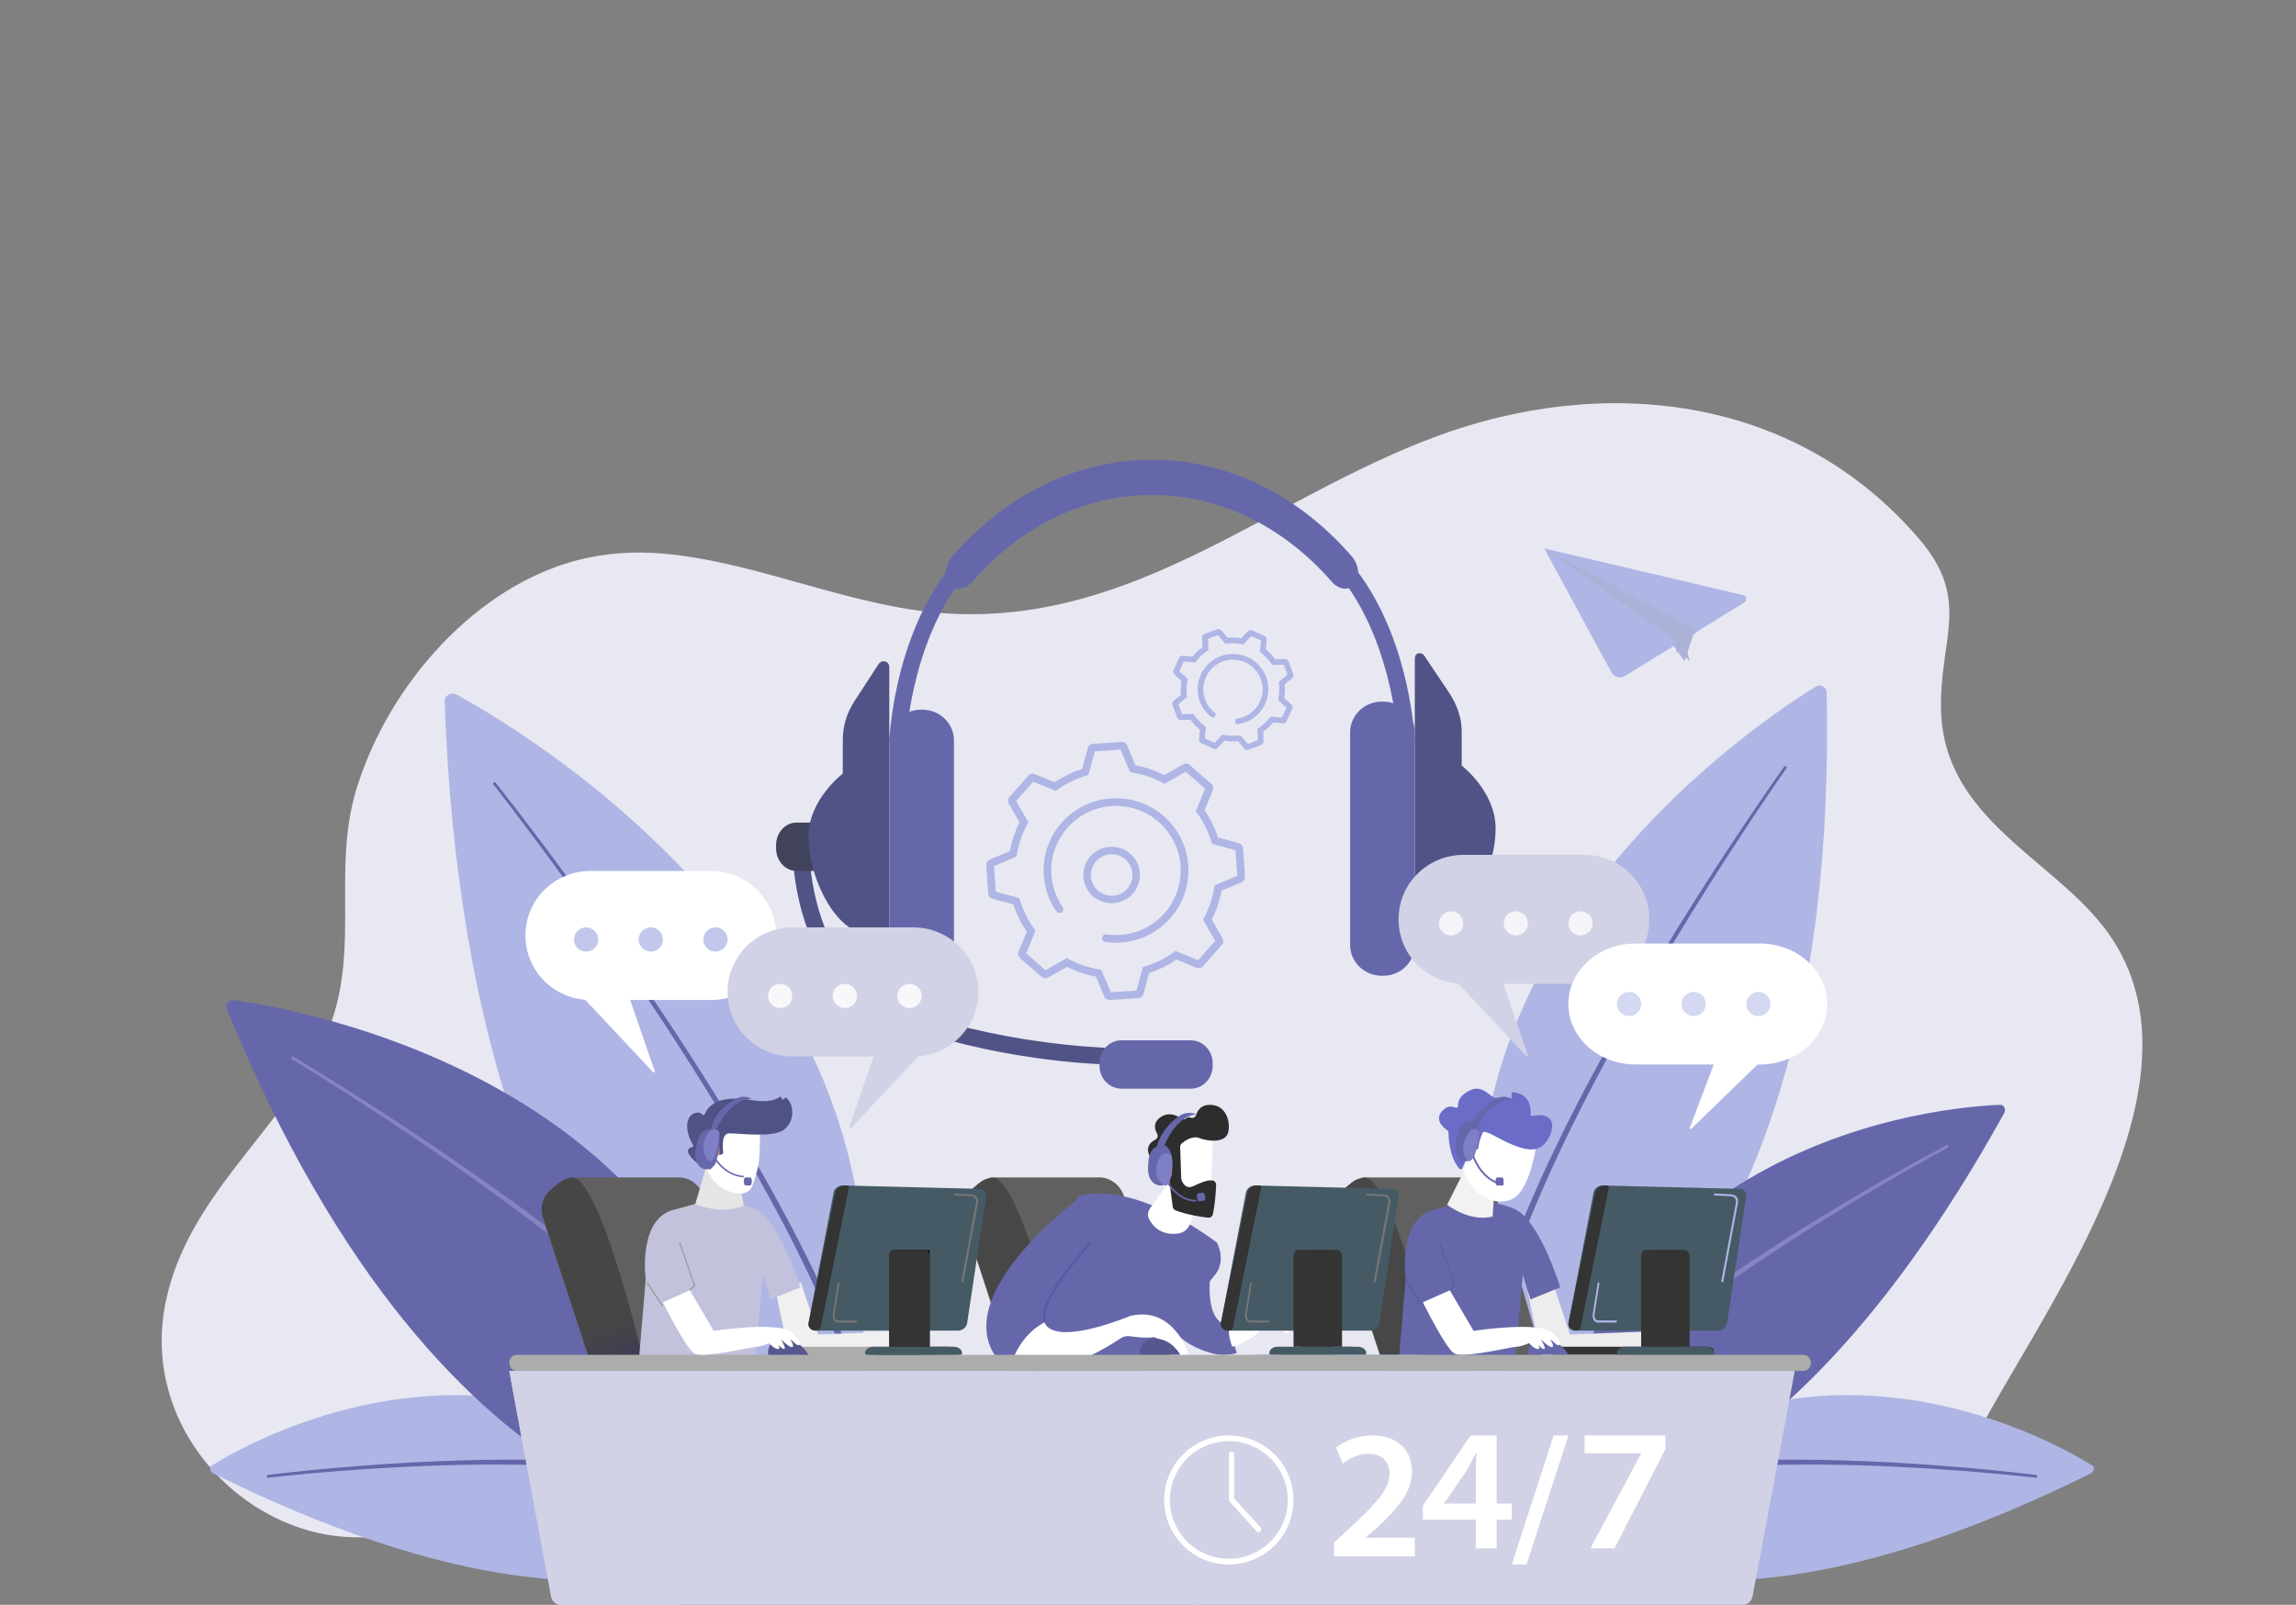 <svg width="226" height="158" viewBox="0 0 226 158" fill="none" xmlns="http://www.w3.org/2000/svg">
<rect x="0" y="0" width="226" height="158" fill="#808080" stroke="none"/>
<path d="M207.487 91.828C202.312 84.617 191.346 80.753 191.061 69.947C190.876 62.925 194.069 59.118 188.958 53.124C176.602 38.634 157.572 36.937 141.32 42.989C125.068 49.042 112.089 61.17 94.026 60.439C84.19 60.045 75.051 55.382 65.314 54.508C62.314 54.239 59.511 54.469 56.89 55.14C47.065 57.652 38.389 67.086 35.122 77.568C32.471 86.063 35.857 94.455 31.699 102.773C27.267 111.64 18.538 117.799 16.34 128.037C13.701 140.325 23.789 151.011 34.617 151.345C41.511 151.558 54.291 150.459 60.148 146.212C67.28 141.042 74.29 140.702 82.604 140.899C98.428 141.277 114.249 144.831 129.868 147.361C143.252 149.53 156.443 152.741 170.003 153.149C179.964 153.448 188.418 153.586 193.808 142.783C200.254 129.874 218.339 106.954 207.487 91.828Z" fill="#E8E8F2"/>
<path d="M20.862 144.278C25.202 141.58 51.333 126.993 74.803 150.63C74.803 150.63 61.044 164.947 21.011 145.069C20.66 144.895 20.578 144.454 20.862 144.278Z" fill="#AFB6E5"/>
<path d="M26.37 145.212C26.37 145.212 29.019 144.871 33.007 144.52C34.004 144.434 35.085 144.347 36.229 144.261C37.373 144.174 38.583 144.096 39.829 144.024C41.075 143.952 42.37 143.891 43.683 143.838C44.997 143.786 46.331 143.752 47.667 143.728C48.335 143.717 49.003 143.708 49.669 143.708C50.334 143.708 50.996 143.709 51.654 143.713C52.969 143.722 54.263 143.756 55.516 143.799C56.142 143.82 56.757 143.858 57.36 143.886C57.962 143.914 58.551 143.964 59.125 144.001C59.699 144.038 60.258 144.096 60.794 144.141C61.329 144.186 61.852 144.252 62.352 144.304C62.851 144.356 63.328 144.427 63.782 144.483C64.008 144.514 64.231 144.54 64.445 144.569L65.069 144.669C65.877 144.788 66.577 144.928 67.154 145.038C67.443 145.089 67.699 145.149 67.922 145.2L68.487 145.328L68.959 145.435C69.003 145.443 69.045 145.459 69.083 145.484C69.12 145.508 69.153 145.54 69.177 145.578C69.202 145.615 69.219 145.657 69.227 145.701C69.235 145.745 69.234 145.79 69.224 145.834C69.214 145.877 69.195 145.918 69.169 145.954C69.142 145.99 69.109 146.021 69.07 146.044C69.031 146.067 68.988 146.082 68.944 146.087C68.899 146.093 68.854 146.09 68.81 146.078H68.798L68.335 145.969L67.78 145.839C67.561 145.787 67.311 145.725 67.025 145.673C66.457 145.559 65.769 145.413 64.97 145.289L64.354 145.185C64.142 145.151 63.918 145.124 63.698 145.091C63.248 145.031 62.778 144.953 62.282 144.901C61.786 144.849 61.273 144.777 60.739 144.728C60.204 144.678 59.651 144.62 59.082 144.574C58.514 144.527 57.927 144.482 57.328 144.445C56.73 144.408 56.117 144.369 55.497 144.341C54.251 144.284 52.963 144.238 51.653 144.217C50.997 144.205 50.337 144.195 49.674 144.195C49.01 144.195 48.345 144.195 47.68 144.195C46.347 144.203 45.016 144.233 43.705 144.268C42.395 144.304 41.104 144.355 39.857 144.421C38.611 144.486 37.404 144.549 36.261 144.624C35.117 144.698 34.038 144.777 33.042 144.855C29.056 145.17 26.41 145.487 26.41 145.487C26.374 145.489 26.339 145.477 26.311 145.454C26.284 145.431 26.266 145.399 26.262 145.364C26.257 145.328 26.267 145.292 26.288 145.264C26.309 145.235 26.341 145.215 26.376 145.209L26.37 145.212Z" fill="#6667AB"/>
<path d="M44.913 68.375C52.983 72.771 98.91 100.311 81.063 148.472C81.063 148.472 46.206 138.204 43.768 69.088C43.764 68.951 43.796 68.814 43.861 68.693C43.925 68.572 44.02 68.47 44.136 68.398C44.252 68.326 44.385 68.286 44.522 68.282C44.658 68.278 44.793 68.31 44.913 68.375Z" fill="#AFB6E5"/>
<path d="M48.788 77.062C48.788 77.062 51.554 80.525 55.492 85.879C56.477 87.217 57.534 88.673 58.642 90.222C59.749 91.771 60.908 93.412 62.085 95.123C63.262 96.834 64.47 98.611 65.68 100.426L67.488 103.181C68.082 104.112 68.69 105.04 69.278 105.979C69.867 106.918 70.464 107.854 71.036 108.798L71.901 110.208C72.183 110.678 72.465 111.148 72.745 111.617L73.58 113.018L74.389 114.416C74.93 115.341 75.444 116.266 75.951 117.174C76.965 118.991 77.91 120.769 78.777 122.47C79.644 124.172 80.433 125.798 81.124 127.316C81.482 128.07 81.794 128.806 82.096 129.505L82.537 130.524C82.676 130.857 82.798 131.184 82.928 131.499C83.177 132.131 83.422 132.717 83.626 133.269L84.175 134.788C84.257 135.018 84.335 135.235 84.408 135.44C84.482 135.645 84.544 135.839 84.593 136.023L84.886 136.941L85.129 137.705C85.144 137.747 85.15 137.792 85.147 137.837C85.144 137.881 85.132 137.925 85.113 137.965C85.093 138.005 85.066 138.041 85.032 138.07C84.999 138.099 84.96 138.121 84.918 138.135C84.875 138.148 84.831 138.153 84.787 138.15C84.743 138.146 84.7 138.133 84.661 138.112C84.622 138.091 84.587 138.063 84.559 138.029C84.531 137.994 84.51 137.954 84.497 137.911L84.493 137.897C84.493 137.897 84.411 137.633 84.256 137.141C84.179 136.893 84.084 136.589 83.972 136.231L83.791 135.654L83.564 135.008L83.028 133.499C82.831 132.951 82.593 132.367 82.347 131.737C82.222 131.423 82.099 131.098 81.963 130.767L81.527 129.751C81.231 129.056 80.925 128.322 80.573 127.57C79.894 126.056 79.116 124.435 78.263 122.735C77.409 121.034 76.476 119.259 75.473 117.441C74.976 116.534 74.469 115.608 73.93 114.685C73.665 114.222 73.398 113.755 73.13 113.286L72.306 111.884L71.471 110.474L70.615 109.064C70.049 108.118 69.458 107.182 68.872 106.24C68.286 105.298 67.688 104.37 67.1 103.437C66.511 102.505 65.902 101.587 65.309 100.676C64.11 98.856 62.921 97.072 61.747 95.36C60.574 93.648 59.437 91.998 58.341 90.44C57.245 88.883 56.194 87.425 55.217 86.084C51.311 80.71 48.569 77.24 48.569 77.24C48.548 77.211 48.538 77.174 48.543 77.138C48.548 77.102 48.567 77.069 48.595 77.046C48.623 77.023 48.659 77.012 48.696 77.016C48.731 77.019 48.765 77.037 48.788 77.064V77.062Z" fill="#6667AB"/>
<path d="M23.027 98.459C30.676 99.543 74.936 107.685 74.802 150.842C74.802 150.842 44.292 153.028 22.329 99.358C22.286 99.251 22.272 99.134 22.288 99.02C22.303 98.905 22.349 98.797 22.42 98.705C22.49 98.614 22.584 98.543 22.69 98.5C22.797 98.457 22.913 98.442 23.027 98.459Z" fill="#6667AB"/>
<path d="M28.87 104.036C28.87 104.036 32.083 105.933 36.784 108.964C37.959 109.721 39.227 110.549 40.562 111.436C41.896 112.323 43.298 113.265 44.736 114.258C46.173 115.25 47.654 116.286 49.148 117.35L51.393 118.974C52.139 119.528 52.891 120.075 53.636 120.636C54.382 121.198 55.129 121.755 55.861 122.325C56.593 122.895 57.328 123.457 58.046 124.03C58.406 124.314 58.764 124.598 59.12 124.881L60.173 125.737C60.878 126.3 61.554 126.874 62.223 127.434C63.562 128.558 64.835 129.672 66.023 130.748C67.211 131.825 68.314 132.864 69.309 133.85C69.815 134.334 70.278 134.819 70.719 135.276L71.369 135.945C71.577 136.165 71.772 136.382 71.965 136.592C72.348 137.014 72.715 137.4 73.038 137.772L73.919 138.801L74.296 139.238L74.614 139.639L75.116 140.272L75.534 140.796C75.585 140.866 75.607 140.953 75.595 141.039C75.583 141.124 75.538 141.202 75.47 141.255C75.401 141.308 75.315 141.333 75.228 141.325C75.142 141.316 75.062 141.275 75.006 141.209L74.997 141.198L74.588 140.673L74.097 140.045L73.785 139.647L73.416 139.21L72.55 138.188C72.233 137.817 71.872 137.432 71.493 137.011C71.303 136.803 71.11 136.585 70.905 136.366L70.265 135.698C69.825 135.241 69.369 134.757 68.87 134.273C67.888 133.287 66.796 132.246 65.622 131.167C64.448 130.088 63.186 128.972 61.86 127.844C61.196 127.28 60.523 126.707 59.827 126.138L58.783 125.278L57.717 124.422C57.006 123.847 56.279 123.278 55.549 122.709C54.819 122.14 54.078 121.572 53.34 121.009C52.602 120.445 51.852 119.892 51.112 119.336L48.882 117.7C47.396 116.627 45.928 115.579 44.496 114.583C43.063 113.587 41.671 112.634 40.345 111.738C39.019 110.842 37.757 110.008 36.587 109.244C31.912 106.183 28.717 104.272 28.717 104.272C28.684 104.253 28.661 104.222 28.652 104.186C28.643 104.149 28.648 104.111 28.668 104.079C28.687 104.047 28.718 104.023 28.755 104.014C28.792 104.005 28.831 104.011 28.863 104.03L28.87 104.036Z" fill="#8586C1"/>
<path d="M205.934 144.278C201.594 141.58 175.464 126.993 151.993 150.63C151.993 150.63 165.752 164.947 205.785 145.069C206.137 144.895 206.218 144.454 205.934 144.278Z" fill="#AFB6E5"/>
<path d="M200.435 145.217C200.435 145.217 197.784 144.875 193.793 144.522C192.795 144.436 191.713 144.349 190.564 144.262C189.415 144.175 188.208 144.097 186.961 144.025C185.715 143.953 184.419 143.892 183.105 143.839C181.791 143.786 180.454 143.752 179.118 143.728C178.45 143.717 177.781 143.708 177.111 143.708C176.441 143.708 175.782 143.709 175.124 143.713C173.808 143.722 172.513 143.756 171.26 143.8C170.633 143.82 170.017 143.859 169.414 143.886C168.811 143.914 168.222 143.964 167.648 144.002C167.074 144.039 166.514 144.097 165.978 144.142C165.442 144.187 164.919 144.253 164.419 144.305C163.919 144.358 163.443 144.43 162.988 144.485C162.761 144.516 162.539 144.542 162.324 144.572L161.7 144.672C160.89 144.791 160.19 144.932 159.614 145.042C159.324 145.093 159.068 145.153 158.845 145.204L158.28 145.333L157.808 145.44C157.725 145.462 157.654 145.516 157.61 145.589C157.567 145.662 157.553 145.75 157.572 145.833C157.591 145.916 157.642 145.988 157.713 146.035C157.785 146.082 157.872 146.1 157.956 146.085H157.968L158.431 145.976L158.987 145.845C159.205 145.793 159.457 145.731 159.742 145.678C160.311 145.565 160.999 145.418 161.799 145.294L162.416 145.19C162.628 145.155 162.852 145.128 163.072 145.095C163.522 145.035 163.992 144.956 164.489 144.904C164.985 144.852 165.498 144.78 166.033 144.731C166.568 144.681 167.122 144.623 167.691 144.576C168.26 144.529 168.847 144.484 169.446 144.447C170.044 144.41 170.658 144.371 171.278 144.343C172.525 144.286 173.814 144.24 175.125 144.219C175.781 144.207 176.442 144.196 177.106 144.196C177.77 144.196 178.436 144.196 179.101 144.196C180.435 144.204 181.767 144.234 183.079 144.27C184.39 144.305 185.681 144.357 186.929 144.423C188.177 144.489 189.385 144.552 190.528 144.627C191.672 144.701 192.753 144.78 193.749 144.858C197.738 145.174 200.386 145.492 200.386 145.492C200.422 145.494 200.457 145.482 200.485 145.459C200.512 145.436 200.53 145.404 200.534 145.368C200.539 145.333 200.529 145.297 200.508 145.268C200.487 145.239 200.455 145.22 200.42 145.213L200.435 145.217Z" fill="#6667AB"/>
<path d="M178.741 67.592C171.741 71.911 132.026 98.717 150.465 140.533C150.465 140.533 181.149 129.619 179.802 68.167C179.799 68.045 179.764 67.925 179.7 67.82C179.636 67.716 179.546 67.63 179.438 67.572C179.33 67.513 179.209 67.484 179.087 67.488C178.964 67.491 178.845 67.527 178.741 67.592Z" fill="#AFB6E5"/>
<path d="M175.845 75.639C175.845 75.639 173.591 78.829 170.4 83.745C169.601 84.974 168.742 86.311 167.851 87.731C166.96 89.151 166.019 90.655 165.074 92.222C164.129 93.79 163.155 95.413 162.186 97.073L160.738 99.589C160.264 100.438 159.779 101.285 159.309 102.142C158.839 102.999 158.364 103.851 157.914 104.711C157.463 105.571 156.998 106.422 156.559 107.277C156.338 107.703 156.117 108.127 155.899 108.55C155.68 108.973 155.467 109.397 155.26 109.82C154.833 110.659 154.431 111.497 154.032 112.321C153.237 113.969 152.501 115.577 151.829 117.112C151.158 118.647 150.552 120.112 150.027 121.476C149.753 122.153 149.52 122.813 149.292 123.439L148.961 124.353C148.857 124.651 148.764 124.942 148.67 125.226C148.487 125.79 148.302 126.313 148.155 126.805L147.757 128.157L147.588 128.735C147.541 128.919 147.498 129.091 147.458 129.251L147.252 130.064C147.14 130.505 147.078 130.74 147.078 130.74V130.754C147.056 130.84 147.001 130.913 146.925 130.958C146.849 131.003 146.759 131.016 146.673 130.995C146.588 130.973 146.515 130.918 146.47 130.842C146.424 130.766 146.411 130.676 146.433 130.59L146.608 129.906C146.665 129.682 146.737 129.407 146.82 129.084C146.862 128.922 146.908 128.748 146.956 128.56C147.005 128.372 147.063 128.177 147.131 127.976L147.541 126.613C147.693 126.117 147.882 125.59 148.07 125.022C148.167 124.74 148.262 124.445 148.368 124.15C148.475 123.854 148.592 123.546 148.709 123.231C148.941 122.603 149.18 121.94 149.46 121.26C149.998 119.89 150.616 118.423 151.299 116.884C151.982 115.345 152.732 113.736 153.54 112.088C153.944 111.264 154.353 110.425 154.787 109.586L155.435 108.318C155.656 107.895 155.88 107.471 156.105 107.045C156.549 106.19 157.012 105.337 157.478 104.481C157.945 103.626 158.421 102.77 158.896 101.915C159.37 101.06 159.863 100.215 160.343 99.367L161.809 96.856C162.791 95.198 163.767 93.575 164.73 92.016C165.694 90.456 166.636 88.954 167.538 87.537C168.44 86.12 169.308 84.788 170.113 83.562C173.34 78.66 175.616 75.479 175.616 75.479C175.639 75.451 175.671 75.433 175.707 75.428C175.742 75.424 175.778 75.433 175.807 75.454C175.837 75.474 175.857 75.505 175.864 75.541C175.871 75.576 175.864 75.612 175.845 75.643V75.639Z" fill="#6667AB"/>
<path d="M196.886 108.774C191.034 109 156.894 111.913 150.401 149.121C150.401 149.121 172.743 153.834 197.266 109.614C197.481 109.225 197.27 108.757 196.886 108.774Z" fill="#6667AB"/>
<path d="M191.713 113.004C191.713 113.004 189.042 114.426 185.123 116.724C184.144 117.299 183.086 117.927 181.973 118.602C180.861 119.276 179.691 119.995 178.489 120.751C177.287 121.507 176.053 122.3 174.805 123.115C173.557 123.93 172.298 124.775 171.052 125.636C170.428 126.065 169.805 126.496 169.19 126.934C168.575 127.371 167.963 127.807 167.361 128.245C166.153 129.12 164.98 130.003 163.856 130.871C163.293 131.303 162.75 131.743 162.213 132.165C161.675 132.588 161.17 133.021 160.662 133.433C160.153 133.844 159.684 134.264 159.216 134.66C158.749 135.057 158.315 135.455 157.889 135.834C157.464 136.213 157.073 136.589 156.693 136.94C156.504 137.117 156.318 137.287 156.142 137.458L155.634 137.959C155.309 138.286 154.992 138.577 154.721 138.872L153.965 139.667C153.733 139.904 153.539 140.125 153.368 140.318C153.198 140.511 153.052 140.671 152.934 140.806L152.573 141.212L152.564 141.222C152.505 141.285 152.423 141.323 152.337 141.326C152.25 141.33 152.166 141.299 152.102 141.24C152.038 141.181 151.999 141.099 151.994 141.011C151.988 140.923 152.017 140.837 152.074 140.77L152.443 140.361L152.887 139.87C153.06 139.677 153.26 139.453 153.494 139.215L154.266 138.42C154.543 138.126 154.865 137.832 155.196 137.504L155.717 137.003C155.896 136.831 156.085 136.662 156.276 136.484C156.662 136.131 157.058 135.752 157.492 135.379C157.926 135.007 158.366 134.605 158.837 134.208C159.308 133.812 159.792 133.399 160.301 132.985C160.81 132.571 161.33 132.148 161.869 131.724C162.409 131.3 162.961 130.866 163.531 130.437C164.667 129.575 165.849 128.697 167.068 127.83C167.676 127.395 168.291 126.957 168.914 126.529C169.538 126.101 170.161 125.667 170.791 125.243C172.047 124.39 173.317 123.559 174.571 122.747C175.825 121.936 177.07 121.158 178.281 120.409C179.492 119.66 180.666 118.95 181.787 118.284C182.907 117.618 183.97 116.997 184.955 116.429C188.897 114.159 191.584 112.756 191.584 112.756C191.617 112.741 191.654 112.74 191.688 112.752C191.722 112.764 191.75 112.789 191.766 112.821C191.783 112.853 191.786 112.891 191.777 112.926C191.767 112.961 191.744 112.991 191.714 113.009L191.713 113.004Z" fill="#8586C1"/>
<path d="M89.171 73.045L87.535 72.978C87.555 72.488 88.097 60.91 95.152 53.99L96.289 55.186C89.701 61.648 89.175 72.932 89.171 73.045Z" fill="#6667AB"/>
<path d="M137.624 73.045L139.26 72.978C139.24 72.488 138.699 60.91 131.644 53.99L130.507 55.186C137.092 61.648 137.617 72.932 137.624 73.045Z" fill="#6667AB"/>
<path d="M133.321 57.55C132.743 58.199 131.767 58.051 131.105 57.292C121.17 45.874 105.629 45.874 95.69 57.292C95.027 58.051 94.052 58.199 93.474 57.55C92.897 56.903 93.003 55.615 93.751 54.756C104.779 42.09 122.016 42.09 133.043 54.756C133.793 55.615 133.898 56.903 133.321 57.55Z" fill="#6667AB"/>
<path d="M139.585 64.336C139.855 64.26 140.075 64.366 140.225 64.599L142.702 68.299C143.423 69.41 143.879 70.7 143.879 72.016V75.381C143.879 75.381 147.218 77.911 147.218 81.589C147.218 85.268 144.905 90.232 141.982 91.058C141.824 91.398 141.668 91.68 141.558 91.915C141.238 92.603 140.596 92.996 139.832 92.872L139.261 92.76V64.924C139.261 64.652 139.318 64.414 139.585 64.336Z" fill="#515285"/>
<path d="M136.142 69.075H136.013C134.291 69.075 132.895 70.433 132.895 72.106V93.039C132.895 94.713 134.291 96.07 136.013 96.07H136.142C137.864 96.07 139.261 94.713 139.261 93.039V72.106C139.261 70.433 137.864 69.075 136.142 69.075Z" fill="#6667AB"/>
<path d="M108.976 104.804C108.511 104.793 97.464 104.48 87.695 100.496C83.471 98.776 80.453 95.109 78.968 89.906C77.864 86.038 77.988 82.713 77.993 82.573L79.638 82.642L78.816 82.607L79.638 82.641C79.62 84.959 79.932 87.269 80.566 89.499C81.931 94.243 84.54 97.43 88.322 98.973C97.803 102.841 108.91 103.157 109.022 103.164L108.976 104.804Z" fill="#515285"/>
<path d="M117.193 102.422H110.399C109.199 102.422 108.226 103.428 108.226 104.668V104.94C108.226 106.18 109.199 107.186 110.399 107.186H117.193C118.393 107.186 119.366 106.18 119.366 104.94V104.668C119.366 103.428 118.393 102.422 117.193 102.422Z" fill="#6667AB"/>
<path d="M81.55 80.985H78.401C77.293 80.985 76.394 81.981 76.394 83.209V83.525C76.394 84.753 77.293 85.749 78.401 85.749H81.55C82.658 85.749 83.556 84.753 83.556 83.525V83.209C83.556 81.981 82.658 80.985 81.55 80.985Z" fill="#41435D"/>
<path d="M87.145 65.13C87.02 65.093 86.886 65.098 86.765 65.145C86.644 65.192 86.542 65.278 86.476 65.389L84.073 69.089C83.351 70.199 82.965 71.488 82.959 72.806V76.171C82.959 76.171 79.577 78.701 79.577 82.379C79.577 86.058 81.836 91.025 84.733 91.852C84.889 92.192 85.028 92.474 85.136 92.708C85.454 93.397 86.152 93.79 86.909 93.666L87.535 93.554V65.716C87.538 65.444 87.41 65.203 87.145 65.13Z" fill="#515285"/>
<path d="M90.782 69.869H90.654C88.932 69.869 87.535 71.226 87.535 72.9V93.833C87.535 95.507 88.932 96.864 90.654 96.864H90.782C92.505 96.864 93.901 95.507 93.901 93.833V72.9C93.901 71.226 92.505 69.869 90.782 69.869Z" fill="#6667AB"/>
<path d="M74.007 134.246L63.514 135.284L58.595 135.769L53.438 119.954C53.287 119.49 53.278 118.993 53.41 118.523C53.543 118.054 53.812 117.632 54.185 117.311L54.933 116.666C55.117 116.51 55.322 116.379 55.542 116.279C55.722 116.196 55.911 116.136 56.106 116.1L56.131 116.094C56.137 116.094 56.143 116.027 56.15 116.025C56.299 115.997 56.451 115.92 56.606 115.92H66.814C67.949 115.92 68.947 116.725 69.259 117.798L74.007 134.246Z" fill="#606060"/>
<path d="M63.663 135.28L58.672 135.769L53.44 119.82C53.287 119.352 53.277 118.851 53.411 118.377C53.546 117.904 53.819 117.479 54.197 117.155L54.956 116.505C55.143 116.347 55.351 116.215 55.575 116.114C55.868 116.016 56.078 115.955 56.146 115.933L56.172 115.927H56.191C58.895 115.518 62.937 132.191 63.663 135.28Z" fill="url(#paint0_linear_2968_13790)"/>
<path d="M115.387 134.246L104.893 135.284L99.976 135.769L94.818 119.954C94.667 119.49 94.657 118.993 94.79 118.523C94.923 118.054 95.192 117.632 95.564 117.311L96.312 116.666C96.497 116.51 96.702 116.38 96.922 116.279C97.102 116.196 97.291 116.136 97.486 116.1L97.511 116.094C97.518 116.094 97.522 116.027 97.529 116.025C97.679 115.997 97.831 115.92 97.986 115.92H108.194C109.329 115.92 110.327 116.725 110.64 117.798L115.387 134.246Z" fill="#606060"/>
<path d="M105.042 135.28L100.053 135.769L94.82 119.82C94.667 119.352 94.657 118.851 94.791 118.377C94.926 117.904 95.199 117.479 95.577 117.155L96.336 116.505C96.523 116.347 96.731 116.216 96.955 116.114C97.248 116.016 97.457 115.955 97.527 115.933L97.552 115.927H97.571C100.278 115.518 104.319 132.191 105.042 135.28Z" fill="#474747"/>
<path d="M151.993 134.246L141.499 135.284L136.582 135.769L131.424 119.954C131.273 119.49 131.263 118.993 131.395 118.523C131.528 118.054 131.797 117.632 132.17 117.311L132.918 116.666C133.102 116.51 133.307 116.379 133.528 116.279C133.707 116.196 133.897 116.136 134.091 116.1L134.117 116.094C134.123 116.094 134.128 116.027 134.135 116.025C134.285 115.997 134.436 115.92 134.592 115.92H144.8C145.936 115.92 146.934 116.725 147.245 117.798L151.993 134.246Z" fill="#606060"/>
<path d="M141.648 135.28L136.658 135.769L131.425 119.82C131.272 119.352 131.262 118.851 131.397 118.377C131.531 117.904 131.804 117.479 132.183 117.155L132.941 116.505C133.128 116.347 133.336 116.215 133.56 116.114C133.853 116.016 134.063 115.955 134.132 115.933L134.158 115.927H134.176C136.882 115.518 140.925 132.191 141.648 135.28Z" fill="#474747"/>
<path d="M117.552 154.824L117.006 156.952C116.964 157.108 116.97 157.276 117.024 157.428C117.077 157.579 117.176 157.707 117.302 157.789C117.473 157.889 117.659 157.957 117.85 157.988C118.015 158.019 118.185 157.99 118.333 157.904C118.481 157.818 118.599 157.68 118.67 157.512L119.366 155.838L117.552 154.824Z" fill="url(#paint1_linear_2968_13790)"/>
<path d="M110.592 137.357C110.592 137.357 119.118 138.349 122.926 141.48C126.734 144.611 120.375 155.618 120.375 155.618C120.375 155.618 119.236 155.674 117.792 154.573C117.792 154.573 121.468 146.355 117.792 144.221C113.655 141.82 109.021 141.484 109.021 141.484L110.527 137.618L110.592 137.357Z" fill="url(#paint2_linear_2968_13790)"/>
<path d="M101.694 134.975C101.694 134.975 100.054 140.137 102.064 141.571C104.075 143.004 108.763 144.487 109.961 147.495C111.159 150.504 112.325 154.924 114.773 156.906C114.773 156.906 117.198 157.58 117.775 156.906C117.775 156.906 116.058 148.614 115.055 146.376C114.187 144.443 112.911 141.652 110.682 140.178C110.044 139.755 110.11 139.027 110.354 138.309L110.798 137L101.694 134.975Z" fill="url(#paint3_linear_2968_13790)"/>
<path d="M121.537 130.507C118.415 130.881 119.114 125.657 119.16 125.447L114.592 129.187C114.592 129.187 114.992 131.937 119.021 133.162C119.909 133.444 120.856 133.461 121.754 133.211C121.412 132.354 121.336 131.41 121.537 130.507Z" fill="#6667AB"/>
<path d="M127.372 128.129C126.094 127.381 124.747 128.267 124.747 128.267C123.161 129.376 121.968 129.874 121.073 129.972C120.862 130.847 120.942 131.763 121.302 132.593C123.121 132.12 124.37 130.78 124.905 130.103C124.997 129.985 125.134 129.906 125.287 129.882C125.439 129.857 125.596 129.891 125.723 129.974C125.991 130.153 126.254 130.406 126.225 130.683C126.169 131.233 126.846 131.373 126.885 131.171C126.924 130.969 126.577 129.811 126.577 129.811C126.577 129.811 127.986 131.019 128.535 131.478C129.084 131.936 129.712 131.416 129.712 131.416C129.712 131.416 128.651 128.878 127.372 128.129Z" fill="white"/>
<path d="M106.116 117.824C106.116 117.824 110.684 115.73 119.775 122.318C119.775 122.318 120.584 123.756 119.863 125.116C119.142 126.476 111.956 133.298 111.119 136.91C111.119 136.91 106.7 138.592 101.859 135.432C101.862 135.434 101.717 125.517 106.116 117.824Z" fill="#6667AB"/>
<path d="M115.358 115.92L113.183 119.001C113.076 119.151 113.013 119.329 113.002 119.516C112.99 119.702 113.031 119.887 113.118 120.05C113.477 120.72 114.299 121.678 115.995 121.44C116.243 121.406 116.478 121.304 116.677 121.146C116.875 120.987 117.031 120.777 117.127 120.537L118.57 116.931L115.358 115.92Z" fill="white"/>
<path d="M102.842 130.483C102.173 128.297 107.43 123.052 107.43 123.052L105.819 118.302C105.819 118.302 94.315 126.883 97.713 133.087C98.199 133.974 98.814 134.585 99.51 134.975C100.328 132.343 101.796 131.075 102.842 130.483Z" fill="#6667AB"/>
<path d="M102.846 130.211C102.818 130.213 102.79 130.205 102.766 130.188C102.743 130.172 102.726 130.147 102.717 130.119C102.052 127.812 107.001 122.535 107.212 122.311C107.224 122.299 107.238 122.289 107.253 122.282C107.269 122.275 107.285 122.271 107.302 122.271C107.319 122.271 107.335 122.275 107.351 122.282C107.366 122.288 107.38 122.298 107.392 122.311C107.404 122.323 107.414 122.338 107.42 122.354C107.427 122.371 107.43 122.388 107.43 122.406C107.43 122.424 107.427 122.441 107.42 122.458C107.414 122.474 107.405 122.489 107.393 122.502C107.342 122.556 102.339 127.887 102.961 130.041C102.966 130.058 102.967 130.076 102.965 130.094C102.964 130.111 102.958 130.128 102.95 130.144C102.942 130.16 102.932 130.173 102.918 130.184C102.905 130.196 102.89 130.204 102.874 130.209C102.865 130.211 102.855 130.212 102.846 130.211Z" fill="#595AA4"/>
<path d="M111.206 129.573C111.206 129.573 104.77 132.307 103.058 130.589C102.944 130.475 102.861 130.338 102.814 130.188C101.765 130.746 100.293 131.945 99.472 134.426C103.053 136.32 108.776 132.788 110.319 131.754C110.572 131.584 110.885 131.513 111.193 131.557C111.818 131.64 112.889 131.766 113.463 131.653C114.296 131.486 115.668 134.205 116.979 133.277C116.979 133.277 115.527 128.506 111.206 129.573Z" fill="white"/>
<path d="M119.364 111.798C119.39 111.891 119.183 118.301 119.183 118.301L115.982 118.089L115.388 111.985C115.388 111.985 118.933 110.251 119.364 111.798Z" fill="white"/>
<path d="M116.167 112.922L116.269 116.019C116.271 116.059 116.277 116.098 116.289 116.136C116.363 116.367 116.677 117.147 117.462 116.78C118.174 116.447 118.828 116.154 119.325 116.22C119.433 116.233 119.531 116.286 119.601 116.368C119.671 116.45 119.708 116.554 119.705 116.661C119.683 117.217 119.616 118.47 119.385 119.548C119.362 119.654 119.3 119.747 119.212 119.809C119.123 119.872 119.014 119.899 118.906 119.886C118.231 119.806 116.811 119.597 115.71 119.165C115.636 119.136 115.571 119.088 115.523 119.026C115.475 118.964 115.444 118.89 115.435 118.811C115.34 118.041 115.041 115.7 114.855 115.061C114.677 114.46 113.863 114.218 113.512 114.142C113.455 114.129 113.401 114.105 113.354 114.071C113.307 114.038 113.267 113.995 113.237 113.946C113.021 113.592 112.664 112.751 113.718 112.208C113.77 112.181 113.816 112.144 113.853 112.1C113.89 112.055 113.918 112.003 113.935 111.947C113.951 111.891 113.956 111.833 113.95 111.775C113.943 111.717 113.925 111.661 113.896 111.611C113.654 111.182 113.468 110.499 114.266 109.974C115.065 109.45 115.808 109.797 116.226 110.114C116.308 110.175 116.408 110.206 116.511 110.202C116.613 110.197 116.71 110.157 116.786 110.088C116.838 110.041 116.903 110.012 116.973 110.002C117.042 109.993 117.113 110.005 117.176 110.037C117.232 110.059 117.291 110.069 117.351 110.066C117.411 110.064 117.47 110.049 117.524 110.022C117.577 109.996 117.625 109.959 117.663 109.913C117.702 109.868 117.73 109.815 117.747 109.758C117.885 109.297 118.236 108.769 119.118 108.774C120.682 108.782 121.135 110.425 120.899 111.47C120.664 112.516 118.966 112.412 118.064 112.052C117.378 111.779 116.639 112.306 116.32 112.574C116.269 112.617 116.229 112.67 116.203 112.73C116.176 112.791 116.164 112.856 116.167 112.922Z" fill="#2D2D2D"/>
<path d="M115.317 115.785C115.317 115.785 115.618 113.962 114.977 113.645C114.336 113.328 113.514 113.703 113.891 114.916C114.361 116.424 115.317 115.785 115.317 115.785Z" fill="url(#paint4_linear_2968_13790)"/>
<path d="M150.401 127.261C150.401 127.261 151.724 134.181 152.202 134.181C152.68 134.181 161.542 133.091 161.542 133.091V131.118L154.533 131.383L152.836 126.241L150.401 127.261Z" fill="#EDEDED"/>
<path d="M149.1 134.181H137.669L138.361 125.938C138.361 125.938 137.506 119.724 141.405 119.036C143.702 118.403 143.702 118.4 143.702 118.4C143.702 118.4 146.642 117.933 149.097 119.033C151.552 120.134 153.584 126.742 153.584 126.742L150.645 127.933L149.897 125.504L149.1 134.181Z" fill="#6667AB"/>
<path d="M144.591 114.332L142.443 118.614C142.443 118.614 144.627 120.347 146.923 119.773L147.218 115.226L144.591 114.332Z" fill="#F2F2F2"/>
<path d="M139.996 128.62C139.986 128.62 139.976 128.617 139.967 128.613C139.958 128.608 139.95 128.601 139.944 128.592L138.471 126.332C138.464 126.319 138.463 126.303 138.467 126.289C138.471 126.274 138.479 126.261 138.491 126.253C138.503 126.244 138.517 126.24 138.532 126.241C138.546 126.243 138.56 126.249 138.57 126.26L140.044 128.52C140.051 128.529 140.055 128.541 140.056 128.553C140.057 128.565 140.055 128.577 140.05 128.588C140.044 128.598 140.036 128.607 140.026 128.614C140.017 128.62 140.005 128.623 139.994 128.623L139.996 128.62Z" fill="#595AA4"/>
<path d="M142.698 127.035C142.687 127.035 142.676 127.032 142.667 127.025C142.658 127.018 142.652 127.009 142.648 126.998C142.645 126.987 142.645 126.976 142.648 126.965C142.652 126.954 142.658 126.944 142.667 126.938L143.125 126.581L141.653 122.349C141.649 122.342 141.648 122.335 141.647 122.327C141.647 122.319 141.649 122.312 141.651 122.305C141.654 122.298 141.658 122.292 141.663 122.286C141.669 122.281 141.675 122.277 141.682 122.275C141.689 122.272 141.696 122.271 141.703 122.271C141.71 122.272 141.717 122.274 141.724 122.278C141.73 122.281 141.736 122.286 141.74 122.292C141.745 122.298 141.748 122.305 141.75 122.312L143.236 126.581C143.24 126.592 143.24 126.604 143.237 126.615C143.234 126.626 143.227 126.635 143.218 126.642L142.729 127.023C142.72 127.031 142.709 127.035 142.698 127.035Z" fill="#595AA4"/>
<path d="M140.055 134.18C140.055 134.623 139.95 134.975 139.821 134.975H123.577C123.449 134.975 123.345 134.623 123.345 134.18C123.345 133.739 123.449 133.387 123.577 133.387H139.822C139.951 133.387 140.056 133.739 140.056 134.18H140.055Z" fill="url(#paint5_linear_2968_13790)"/>
<path d="M168.073 132.593H153.275C152.954 132.593 152.789 132.761 152.789 133.022V133.387H168.705V133.022C168.705 132.761 168.394 132.593 168.073 132.593Z" fill="#343434"/>
<path d="M171.879 117.76L170.002 130.266C169.965 130.47 169.857 130.656 169.695 130.79C169.533 130.925 169.327 131.001 169.114 131.005H155.061C154.611 131.005 154.312 130.666 154.393 130.246L156.856 117.404C156.931 117.013 157.34 116.705 157.77 116.714L171.243 117.05C171.335 117.048 171.427 117.066 171.511 117.102C171.596 117.139 171.671 117.192 171.732 117.26C171.792 117.328 171.837 117.408 171.862 117.494C171.888 117.58 171.894 117.671 171.879 117.76Z" fill="#455A64"/>
<path d="M158.356 116.948L155.588 130.694C155.554 130.866 155.333 131.005 155.139 131.005C154.66 131.005 154.307 130.66 154.393 130.241L157.018 117.403C157.098 117.011 157.534 116.702 157.992 116.714L158.243 116.72C158.284 116.744 158.317 116.778 158.337 116.819C158.357 116.859 158.363 116.904 158.356 116.948Z" fill="#343434"/>
<path d="M169.516 126.241C169.503 126.241 169.49 126.238 169.478 126.232C169.466 126.226 169.456 126.218 169.448 126.209C169.44 126.199 169.435 126.187 169.432 126.175C169.429 126.163 169.429 126.15 169.433 126.138L170.88 118.368C170.946 118.015 170.651 117.789 170.327 117.774L168.789 117.699C168.776 117.699 168.763 117.696 168.752 117.69C168.74 117.685 168.73 117.677 168.722 117.667C168.714 117.657 168.709 117.646 168.706 117.634C168.703 117.622 168.703 117.61 168.706 117.598C168.712 117.572 168.726 117.549 168.748 117.532C168.77 117.516 168.797 117.507 168.825 117.508L170.364 117.583C170.842 117.605 171.158 117.955 171.079 118.378L169.636 126.145C169.631 126.172 169.616 126.196 169.594 126.214C169.572 126.231 169.545 126.241 169.516 126.241Z" fill="#AFB6E5"/>
<path d="M159.05 130.211H157.283C156.921 130.211 156.706 129.841 156.783 129.351L157.259 126.344C157.264 126.316 157.277 126.29 157.296 126.272C157.315 126.253 157.339 126.242 157.364 126.241C157.375 126.241 157.386 126.244 157.396 126.249C157.406 126.255 157.415 126.263 157.422 126.273C157.429 126.283 157.434 126.295 157.437 126.307C157.439 126.32 157.439 126.333 157.436 126.346L156.96 129.352C156.902 129.721 157.055 130 157.315 130L159.08 130.006C159.091 130.006 159.102 130.008 159.113 130.014C159.123 130.019 159.132 130.027 159.139 130.037C159.146 130.048 159.151 130.059 159.153 130.072C159.156 130.085 159.155 130.098 159.153 130.11C159.148 130.138 159.135 130.162 159.116 130.181C159.098 130.199 159.074 130.21 159.05 130.211Z" fill="#AFB6E5"/>
<path d="M167.909 133.202V133.323L164.431 133.387H159.376C159.316 133.385 159.26 133.367 159.218 133.336C159.177 133.305 159.155 133.265 159.155 133.223C159.155 132.89 159.489 132.593 159.965 132.593H167.101C167.164 132.592 167.227 132.595 167.289 132.602C167.664 132.66 167.909 132.911 167.909 133.202Z" fill="#455A64"/>
<path d="M168.705 133.196C168.704 133.116 168.682 133.038 168.639 132.964C168.596 132.891 168.533 132.824 168.454 132.768C168.374 132.712 168.281 132.668 168.177 132.638C168.074 132.608 167.964 132.592 167.852 132.593H167.135L164.323 132.603L160.797 132.617C160.329 132.617 159.95 132.919 159.951 133.253C159.951 133.286 159.968 133.319 159.999 133.343C160.03 133.368 160.073 133.384 160.12 133.387H168.532C168.579 133.382 168.621 133.364 168.651 133.338C168.683 133.312 168.701 133.279 168.7 133.245L168.705 133.196Z" fill="#455A64"/>
<path d="M161.995 123.065C161.699 123.065 161.542 123.389 161.542 123.712V132.593H165.521V123.065H161.995Z" fill="#343434"/>
<path d="M165.833 123.065H162.897C162.611 123.065 162.338 123.389 162.338 123.712V132.593H166.317V123.712C166.318 123.388 166.12 123.065 165.833 123.065Z" fill="#343434"/>
<path d="M150.412 133.387H154.38C154.38 133.387 153.479 131.719 151.831 131.802C150.182 131.884 150.412 133.387 150.412 133.387Z" fill="#6667AB"/>
<path d="M140.057 128.216L142.706 127.035L145.047 131.025C145.047 131.025 151.671 130.027 152.849 131.239C154.026 132.451 153.474 132.434 153.327 132.434C153.179 132.434 152.498 131.72 152.498 131.72C152.498 131.72 153.095 132.59 152.774 132.629C152.454 132.668 151.671 131.845 151.671 131.845C151.671 131.845 152.314 132.932 151.928 132.808C151.542 132.683 151.229 132.094 151.229 132.094C151.229 132.094 151.744 132.792 151.395 132.818C151.046 132.844 150.511 132.243 150.511 132.243C150.511 132.243 149.693 132.603 149.224 132.603C148.755 132.603 144.027 133.747 143.171 133.271C142.315 132.795 140.057 128.216 140.057 128.216Z" fill="white"/>
<path d="M137.661 117.76L135.783 130.266C135.747 130.469 135.639 130.654 135.478 130.789C135.317 130.924 135.113 131 134.901 131.005H120.842C120.393 131.005 120.095 130.666 120.175 130.246L122.638 117.404C122.713 117.013 123.122 116.705 123.552 116.714L137.025 117.05C137.117 117.048 137.209 117.066 137.293 117.102C137.378 117.139 137.453 117.192 137.514 117.26C137.575 117.328 137.619 117.408 137.645 117.494C137.67 117.58 137.676 117.671 137.661 117.76Z" fill="#455A64"/>
<path d="M124.138 116.948L121.372 130.694C121.337 130.866 121.116 131.005 120.922 131.005C120.443 131.005 120.088 130.66 120.175 130.241L122.803 117.403C122.882 117.011 123.319 116.702 123.777 116.714L124.029 116.72C124.069 116.744 124.101 116.779 124.12 116.819C124.139 116.86 124.145 116.904 124.138 116.948Z" fill="#343434"/>
<path d="M135.297 126.241C135.284 126.241 135.271 126.238 135.259 126.232C135.248 126.226 135.237 126.218 135.229 126.209C135.221 126.199 135.216 126.187 135.213 126.175C135.211 126.163 135.211 126.15 135.214 126.138L136.662 118.368C136.728 118.015 136.433 117.789 136.11 117.774L134.57 117.699C134.557 117.699 134.545 117.696 134.533 117.69C134.522 117.685 134.512 117.677 134.504 117.667C134.496 117.657 134.491 117.646 134.488 117.634C134.486 117.622 134.486 117.61 134.489 117.598C134.494 117.572 134.509 117.549 134.53 117.532C134.552 117.516 134.579 117.507 134.607 117.508L136.146 117.583C136.624 117.605 136.94 117.955 136.862 118.378L135.418 126.145C135.413 126.172 135.398 126.196 135.376 126.214C135.354 126.231 135.326 126.241 135.297 126.241Z" fill="#767676"/>
<path d="M124.831 130.211H123.065C122.702 130.211 122.487 129.841 122.564 129.351L123.04 126.344C123.045 126.316 123.058 126.29 123.077 126.271C123.096 126.253 123.12 126.242 123.145 126.241C123.157 126.241 123.168 126.244 123.178 126.249C123.188 126.255 123.197 126.263 123.204 126.273C123.211 126.283 123.215 126.295 123.218 126.308C123.22 126.32 123.22 126.333 123.217 126.346L122.741 129.352C122.683 129.721 122.836 130 123.096 130L124.862 130.006C124.873 130.006 124.884 130.009 124.894 130.014C124.904 130.02 124.913 130.028 124.92 130.038C124.927 130.048 124.932 130.06 124.934 130.072C124.937 130.085 124.937 130.098 124.934 130.11C124.929 130.138 124.916 130.162 124.897 130.181C124.879 130.199 124.855 130.21 124.831 130.211Z" fill="#767676"/>
<path d="M133.69 133.202V133.323L130.213 133.387H125.157C125.097 133.385 125.041 133.367 125 133.336C124.959 133.305 124.936 133.265 124.937 133.223C124.937 132.89 125.27 132.593 125.746 132.593H132.883C132.945 132.592 133.008 132.595 133.07 132.602C133.443 132.66 133.69 132.912 133.69 133.202Z" fill="#455A64"/>
<path d="M134.486 133.196C134.486 133.116 134.463 133.038 134.42 132.964C134.377 132.891 134.314 132.824 134.235 132.768C134.156 132.712 134.062 132.668 133.959 132.638C133.856 132.608 133.746 132.593 133.634 132.593H132.917L130.104 132.603L126.579 132.617C126.111 132.617 125.732 132.919 125.732 133.253C125.732 133.286 125.749 133.319 125.78 133.343C125.811 133.368 125.855 133.384 125.901 133.387H134.314C134.361 133.381 134.403 133.364 134.433 133.338C134.465 133.312 134.482 133.279 134.481 133.245L134.486 133.196Z" fill="#455A64"/>
<path d="M127.776 123.065C127.481 123.065 127.324 123.389 127.324 123.712V132.593H131.303V123.065H127.776Z" fill="#343434"/>
<path d="M131.612 123.065H128.679C128.392 123.065 128.12 123.389 128.12 123.712V132.593H132.099V123.712C132.099 123.388 131.899 123.065 131.612 123.065Z" fill="#343434"/>
<path d="M112.215 133.387H116.183C116.183 133.387 115.282 131.719 113.634 131.802C111.985 131.884 112.215 133.387 112.215 133.387Z" fill="#56578E"/>
<path d="M76.394 127.261C76.394 127.261 77.717 134.181 78.195 134.181C78.673 134.181 87.535 133.091 87.535 133.091V131.118L80.526 131.383L78.829 126.241L76.394 127.261Z" fill="#F0F0F0"/>
<path d="M74.298 134.181H62.866L63.558 125.938C63.558 125.938 62.704 119.724 66.603 119.036C68.9 118.403 68.9 118.4 68.9 118.4C68.9 118.4 71.84 117.933 74.295 119.033C76.751 120.134 78.782 126.742 78.782 126.742L75.842 127.933L75.094 125.504L74.298 134.181Z" fill="#C2C2DD"/>
<path d="M69.671 114.332L68.436 118.555C68.436 118.555 71.019 119.665 73.211 118.704L72.519 114.609L69.671 114.332Z" fill="#E5E5E5"/>
<path d="M74.768 110.71C74.768 110.71 74.944 113.844 74.509 115.29C74.074 116.736 74.041 117.769 72.333 117.449C70.624 117.13 69.567 115.805 69.344 114.118C69.344 114.118 68.982 111.51 69.562 110.716C70.141 109.923 74.768 110.71 74.768 110.71Z" fill="white"/>
<path d="M70.832 113.695L70.947 113.688C70.982 113.686 71.016 113.677 71.048 113.661C71.079 113.646 71.107 113.624 71.129 113.598C71.151 113.572 71.168 113.541 71.178 113.508C71.188 113.476 71.191 113.441 71.187 113.407C71.116 112.852 71.038 111.611 71.753 111.586C72.674 111.553 76.085 112.065 77.185 111.211C78.241 110.391 78.173 108.816 77.444 108.112C77.421 108.088 77.389 108.074 77.356 108.073C77.322 108.072 77.29 108.083 77.265 108.105L77.141 108.214C77.122 108.231 77.099 108.241 77.073 108.244C77.049 108.247 77.023 108.243 77.001 108.233C76.978 108.222 76.959 108.205 76.946 108.183C76.934 108.162 76.928 108.138 76.929 108.113C76.931 108.089 76.926 108.065 76.915 108.044C76.903 108.023 76.885 108.006 76.864 107.995C76.842 107.983 76.818 107.978 76.793 107.98C76.769 107.982 76.746 107.991 76.727 108.006C76.393 108.259 75.623 108.588 74.001 108.315C71.696 107.925 69.946 108.265 69.358 109.711C69.35 109.732 69.336 109.75 69.318 109.764C69.301 109.778 69.279 109.786 69.257 109.789C69.235 109.792 69.212 109.79 69.191 109.781C69.17 109.773 69.152 109.759 69.138 109.741C69.015 109.588 68.777 109.452 68.33 109.609C67.553 109.882 67.319 111.234 68.227 112.742C68.237 112.759 68.243 112.777 68.245 112.796C68.246 112.816 68.243 112.835 68.236 112.853C68.228 112.871 68.217 112.887 68.202 112.899C68.187 112.912 68.17 112.921 68.151 112.926C67.858 112.992 67.372 113.221 68.103 114.025C68.859 114.856 69.577 115.073 69.864 115.123C69.881 115.127 69.898 115.126 69.915 115.123C69.932 115.119 69.948 115.112 69.962 115.102C69.976 115.092 69.987 115.08 69.996 115.065C70.005 115.051 70.01 115.035 70.013 115.018L70.207 113.633C70.21 113.614 70.216 113.597 70.227 113.581C70.237 113.566 70.251 113.553 70.268 113.543C70.284 113.533 70.302 113.528 70.321 113.526C70.34 113.524 70.359 113.527 70.377 113.533L70.832 113.695Z" fill="#505184"/>
<path d="M70.805 113.651C70.805 113.651 71.042 111.767 69.844 111.964C68.645 112.162 69.451 114.039 70.204 114.332L70.805 113.651Z" fill="url(#paint6_linear_2968_13790)"/>
<path d="M73.2 115.92C70.942 115.739 70.042 113.607 70.028 113.586L70.192 113.538C70.2 113.558 71.066 115.602 73.211 115.775L73.2 115.92Z" fill="#6667AB"/>
<path d="M74.007 116.316C74.007 116.368 74.002 116.42 73.994 116.468C73.985 116.516 73.973 116.56 73.957 116.597C73.941 116.634 73.922 116.663 73.902 116.683C73.881 116.703 73.859 116.714 73.836 116.714H73.381C73.359 116.714 73.337 116.703 73.316 116.683C73.295 116.663 73.276 116.634 73.26 116.597C73.245 116.56 73.232 116.516 73.224 116.468C73.215 116.42 73.211 116.368 73.211 116.316C73.211 116.211 73.229 116.11 73.261 116.036C73.293 115.961 73.336 115.92 73.381 115.92H73.836C73.882 115.92 73.925 115.961 73.957 116.036C73.989 116.11 74.007 116.211 74.007 116.316Z" fill="#6667AB"/>
<path d="M70.564 111.073C70.564 111.073 71.883 108.169 74.007 108.182C73.829 108.083 73.631 108.019 73.425 107.993C73.218 107.967 73.008 107.98 72.808 108.031C72.143 108.211 70.301 109.452 70.028 111.073C70.426 111.26 70.564 111.073 70.564 111.073Z" fill="#6667AB"/>
<path d="M69.936 111.156C68.675 111.195 68.56 112.788 68.56 112.788C68.281 113.91 68.511 114.53 68.885 114.872C69.01 114.986 69.163 115.066 69.327 115.102C69.492 115.139 69.663 115.132 69.824 115.082C69.986 115.032 70.131 114.94 70.247 114.816C70.364 114.692 70.446 114.539 70.487 114.373C70.561 114.067 70.637 113.778 70.677 113.677C70.775 113.434 71.198 111.118 69.936 111.156Z" fill="#6667AB"/>
<path d="M70.507 111.19C70.379 111.146 70.239 111.144 70.11 111.185C69.981 111.225 69.87 111.305 69.796 111.412C68.698 112.977 69.461 114.23 69.929 114.328C70.423 114.432 70.823 112.201 70.823 111.613C70.83 111.519 70.802 111.427 70.745 111.35C70.688 111.273 70.604 111.217 70.507 111.19Z" fill="#7E7FC5"/>
<path d="M65.195 128.623C65.184 128.623 65.175 128.62 65.166 128.616C65.157 128.611 65.149 128.604 65.144 128.595L63.668 126.332C63.662 126.319 63.66 126.303 63.664 126.289C63.668 126.274 63.677 126.261 63.688 126.253C63.7 126.244 63.715 126.24 63.729 126.241C63.744 126.243 63.757 126.249 63.767 126.26L65.243 128.523C65.252 128.537 65.256 128.554 65.252 128.571C65.249 128.588 65.24 128.602 65.226 128.612C65.217 128.619 65.206 128.623 65.195 128.623Z" fill="#979797"/>
<path d="M67.895 127.035C67.887 127.035 67.879 127.033 67.872 127.029C67.865 127.026 67.859 127.02 67.854 127.013C67.85 127.008 67.847 127.001 67.845 126.994C67.844 126.988 67.843 126.98 67.844 126.973C67.845 126.966 67.847 126.96 67.851 126.953C67.854 126.947 67.859 126.942 67.864 126.938L68.322 126.581L66.85 122.349C66.847 122.342 66.845 122.335 66.845 122.327C66.844 122.319 66.846 122.312 66.849 122.305C66.851 122.298 66.856 122.292 66.861 122.286C66.866 122.281 66.872 122.277 66.879 122.275C66.886 122.272 66.893 122.271 66.9 122.271C66.908 122.272 66.915 122.274 66.921 122.278C66.928 122.281 66.933 122.286 66.938 122.292C66.942 122.298 66.945 122.305 66.947 122.312L68.433 126.581C68.437 126.592 68.437 126.604 68.434 126.615C68.431 126.626 68.424 126.635 68.415 126.642L67.926 127.023C67.918 127.031 67.907 127.035 67.895 127.035Z" fill="#979797"/>
<path d="M142.728 134.975H50.134C51.52 142.515 52.909 149.787 54.296 157.197C54.378 157.63 54.803 158 55.188 158H171.638C172.024 158 172.418 157.63 172.5 157.197C173.887 149.787 175.274 142.515 176.662 134.975H142.728Z" fill="#D1D2E5"/>
<path d="M68.437 134.975C67.89 142.515 67.344 150.325 66.794 158H55.124C54.743 158 54.324 157.63 54.243 157.197C52.874 149.787 51.503 142.515 50.134 134.975H68.437Z" fill="#D1D2E5"/>
<path d="M177.506 133.387H94.151V133.194C94.151 132.829 93.846 132.593 93.531 132.593H79.036C78.72 132.593 78.56 132.829 78.56 133.194V133.387H50.882C50.469 133.387 50.134 133.739 50.134 134.18C50.134 134.622 50.469 134.975 50.882 134.975H177.506C177.919 134.975 178.254 134.623 178.254 134.18C178.254 133.738 177.919 133.387 177.506 133.387Z" fill="#ACACAC"/>
<path d="M97.076 117.76L95.198 130.266C95.162 130.469 95.054 130.654 94.893 130.789C94.732 130.924 94.528 131 94.315 131.005H80.258C79.808 131.005 79.51 130.666 79.59 130.246L82.054 117.404C82.129 117.013 82.537 116.705 82.968 116.714L96.442 117.05C96.535 117.049 96.626 117.067 96.71 117.103C96.794 117.14 96.869 117.193 96.93 117.261C96.99 117.329 97.035 117.408 97.06 117.495C97.085 117.581 97.091 117.671 97.076 117.76Z" fill="#455A64"/>
<path d="M83.553 116.948L80.787 130.694C80.753 130.866 80.531 131.005 80.336 131.005C79.863 131.005 79.504 130.66 79.59 130.241L82.217 117.403C82.297 117.011 82.734 116.702 83.192 116.714L83.444 116.72C83.484 116.744 83.516 116.779 83.535 116.819C83.554 116.86 83.561 116.904 83.553 116.948Z" fill="#343434"/>
<path d="M94.713 126.241C94.7 126.241 94.687 126.238 94.675 126.232C94.663 126.226 94.653 126.218 94.645 126.209C94.637 126.199 94.632 126.187 94.629 126.175C94.626 126.163 94.627 126.15 94.63 126.138L96.078 118.368C96.144 118.015 95.849 117.789 95.525 117.774L93.986 117.699C93.973 117.699 93.96 117.696 93.949 117.69C93.937 117.685 93.927 117.677 93.92 117.667C93.912 117.657 93.906 117.646 93.903 117.634C93.901 117.622 93.901 117.61 93.903 117.598C93.909 117.572 93.924 117.549 93.946 117.533C93.967 117.516 93.994 117.507 94.022 117.508L95.561 117.583C96.039 117.605 96.356 117.955 96.276 118.378L94.834 126.145C94.828 126.172 94.814 126.196 94.792 126.214C94.77 126.231 94.742 126.241 94.713 126.241Z" fill="#767676"/>
<path d="M84.247 130.211H82.48C82.119 130.211 81.903 129.841 81.981 129.351L82.456 126.344C82.461 126.316 82.474 126.29 82.493 126.272C82.512 126.253 82.536 126.242 82.561 126.241C82.572 126.241 82.583 126.244 82.594 126.249C82.604 126.255 82.613 126.263 82.62 126.273C82.627 126.283 82.632 126.295 82.634 126.307C82.636 126.32 82.636 126.333 82.633 126.346L82.157 129.352C82.1 129.721 82.252 130 82.512 130L84.277 130.006C84.288 130.006 84.3 130.008 84.31 130.014C84.32 130.019 84.329 130.027 84.336 130.037C84.343 130.048 84.348 130.059 84.35 130.072C84.353 130.085 84.353 130.098 84.35 130.11C84.345 130.138 84.332 130.162 84.313 130.181C84.295 130.199 84.272 130.21 84.247 130.211Z" fill="#767676"/>
<path d="M93.901 133.202V133.323L90.424 133.387H85.368C85.308 133.385 85.252 133.367 85.211 133.336C85.17 133.305 85.147 133.265 85.147 133.223C85.147 132.89 85.481 132.593 85.957 132.593H93.093C93.156 132.592 93.219 132.595 93.281 132.602C93.656 132.66 93.901 132.912 93.901 133.202Z" fill="#455A64"/>
<path d="M94.697 133.196C94.697 133.116 94.674 133.038 94.631 132.964C94.588 132.891 94.525 132.824 94.446 132.768C94.367 132.712 94.273 132.668 94.169 132.638C94.066 132.608 93.956 132.592 93.844 132.593H93.132L90.317 132.603L86.79 132.617C86.321 132.617 85.942 132.919 85.943 133.253C85.943 133.286 85.96 133.319 85.991 133.343C86.022 133.368 86.066 133.384 86.112 133.387H94.528C94.575 133.382 94.618 133.364 94.647 133.338C94.68 133.312 94.697 133.279 94.697 133.245V133.196Z" fill="#455A64"/>
<path d="M87.987 123.065C87.691 123.065 87.535 123.389 87.535 123.712V132.593H91.514V123.065H87.987Z" fill="#151515"/>
<path d="M91.029 123.065H88.094C87.808 123.065 87.535 123.389 87.535 123.712V132.593H91.514V123.712C91.514 123.388 91.316 123.065 91.029 123.065Z" fill="#343434"/>
<path d="M75.61 133.387H79.578C79.578 133.387 78.677 131.719 77.028 131.802C75.38 131.884 75.61 133.387 75.61 133.387Z" fill="#56578E"/>
<path d="M65.254 128.215L67.903 127.035L70.245 131.026C70.245 131.026 76.868 130.027 78.046 131.24C79.223 132.452 78.671 132.435 78.524 132.435C78.376 132.435 77.697 131.721 77.697 131.721C77.697 131.721 78.293 132.592 77.972 132.631C77.65 132.67 76.868 131.846 76.868 131.846C76.868 131.846 77.513 132.934 77.126 132.809C76.739 132.684 76.427 132.096 76.427 132.096C76.427 132.096 76.942 132.794 76.592 132.82C76.243 132.846 75.71 132.245 75.71 132.245C75.71 132.245 74.89 132.604 74.421 132.604C73.952 132.604 69.222 133.747 68.368 133.271C67.515 132.794 65.254 128.215 65.254 128.215Z" fill="white"/>
<path d="M117.775 118.3C115.701 118.36 114.602 116.017 114.592 115.993L114.733 115.92C114.744 115.942 115.799 118.188 117.771 118.132L117.775 118.3Z" fill="#6667AB"/>
<path d="M118.404 117.419L117.933 117.485C117.845 117.498 117.795 117.655 117.821 117.837L117.839 117.965C117.864 118.147 117.956 118.284 118.043 118.272L118.515 118.206C118.602 118.193 118.652 118.036 118.627 117.854L118.609 117.726C118.583 117.544 118.492 117.407 118.404 117.419Z" fill="#6667AB"/>
<path d="M114.381 113.414C114.381 113.414 115.413 109.962 117.775 109.708C117.562 109.619 117.333 109.571 117.099 109.568C116.866 109.565 116.635 109.606 116.42 109.689C115.709 109.976 113.847 111.613 113.796 113.479C114.256 113.642 114.381 113.414 114.381 113.414Z" fill="#6667AB"/>
<path d="M114.261 112.755C112.958 112.942 113.037 114.529 113.037 114.529C112.888 115.664 113.205 116.246 113.635 116.536C113.779 116.633 113.947 116.693 114.122 116.709C114.297 116.725 114.474 116.698 114.635 116.628C114.796 116.559 114.935 116.451 115.04 116.315C115.145 116.178 115.211 116.018 115.232 115.85C115.272 115.541 115.313 115.247 115.343 115.143C115.413 114.893 115.563 112.559 114.261 112.755Z" fill="#6667AB"/>
<path d="M114.954 113.552C114.807 113.524 114.653 113.538 114.517 113.592C114.38 113.647 114.271 113.738 114.205 113.852C113.226 115.513 114.243 116.667 114.772 116.713C115.325 116.76 115.449 114.516 115.363 113.935C115.357 113.842 115.313 113.754 115.239 113.684C115.165 113.614 115.064 113.568 114.954 113.552Z" fill="#7E7FC5"/>
<path d="M151.197 112.856C151.197 112.856 150.665 116.639 149.225 117.802C147.785 118.966 144.982 118.09 144.035 115.238L145.922 110.362L151.197 112.856Z" fill="white"/>
<path d="M145.274 113.177C145.298 113.186 145.325 113.189 145.35 113.186C145.376 113.184 145.401 113.175 145.423 113.161C145.445 113.148 145.464 113.129 145.478 113.107C145.492 113.085 145.501 113.061 145.505 113.035C145.554 112.702 145.679 112.044 145.929 111.595C145.929 111.595 145.798 111.123 147.118 111.837C148.438 112.55 150.425 113.6 151.587 112.974C152.726 112.361 153.879 109.301 150.871 109.868C150.844 109.874 150.817 109.874 150.79 109.867C150.763 109.86 150.739 109.847 150.718 109.829C150.697 109.811 150.681 109.788 150.671 109.762C150.661 109.736 150.657 109.709 150.66 109.681C150.697 109.177 150.647 108.02 149.48 107.647C148.387 107.297 148.973 107.863 148.727 108.162C148.655 108.25 148.814 107.862 147.266 108.09C146.733 108.167 146.048 106.745 144.742 107.325C143.664 107.803 143.496 108.47 143.514 108.885C143.517 108.916 143.511 108.947 143.497 108.975C143.484 109.003 143.463 109.027 143.438 109.044C143.412 109.062 143.382 109.072 143.351 109.074C143.32 109.076 143.29 109.069 143.262 109.055C142.932 108.903 142.401 108.823 141.892 109.463C141.189 110.348 142.194 111.116 142.495 111.318C142.52 111.334 142.54 111.356 142.554 111.381C142.569 111.407 142.576 111.436 142.576 111.465C142.576 111.925 142.65 113.934 143.652 115.066C143.672 115.089 143.698 115.106 143.726 115.116C143.755 115.126 143.785 115.128 143.815 115.123C143.845 115.118 143.872 115.105 143.896 115.086C143.92 115.067 143.938 115.043 143.949 115.015L144.72 113.169C144.738 113.127 144.77 113.094 144.81 113.075C144.851 113.056 144.897 113.053 144.94 113.067L145.274 113.177Z" fill="#6B6CC8"/>
<path d="M147.984 116.714C145.611 116.331 144.839 113.613 144.831 113.586L145.008 113.538C145.015 113.564 145.759 116.17 148.014 116.535L147.984 116.714Z" fill="#6667AB"/>
<path d="M145.346 111.082C145.346 111.082 146.748 108.145 148.81 108.299C148.67 108.166 148.499 108.071 148.312 108.02C148.126 107.97 147.93 107.967 147.741 108.01C147.083 108.157 145.207 109.352 144.831 111.047C145.199 111.269 145.346 111.082 145.346 111.082Z" fill="#6667AB"/>
<path d="M144.854 110.363C143.637 110.316 143.421 111.91 143.421 111.91C143.081 113.019 143.263 113.659 143.6 114.029C143.714 114.153 143.855 114.243 144.011 114.292C144.168 114.34 144.333 114.345 144.491 114.305C144.65 114.266 144.796 114.183 144.915 114.066C145.035 113.949 145.124 113.801 145.173 113.636C145.263 113.334 145.352 113.048 145.401 112.95C145.515 112.711 146.071 110.41 144.854 110.363Z" fill="#6667AB"/>
<path d="M145.356 111.203C145.239 111.152 145.108 111.142 144.984 111.175C144.861 111.207 144.752 111.281 144.675 111.383C143.543 112.889 144.171 114.195 144.602 114.326C145.058 114.461 145.584 112.24 145.623 111.648C145.635 111.554 145.616 111.46 145.567 111.379C145.519 111.298 145.444 111.236 145.356 111.203Z" fill="#7E7FC5"/>
<path d="M69.99 85.749H58.13C54.593 85.749 51.726 88.574 51.726 92.058V92.143C51.726 95.627 54.593 98.452 58.13 98.452H69.99C73.527 98.452 76.395 95.627 76.395 92.143V92.058C76.395 88.574 73.527 85.749 69.99 85.749Z" fill="white"/>
<path d="M61.48 96.864L56.5 97.258L64.297 105.569C64.311 105.584 64.33 105.593 64.35 105.597C64.371 105.6 64.393 105.597 64.411 105.587C64.429 105.577 64.444 105.562 64.451 105.543C64.459 105.524 64.46 105.504 64.453 105.485L61.48 96.864Z" fill="white"/>
<g opacity="0.9">
<path opacity="0.84" d="M57.694 93.688C58.353 93.688 58.887 93.155 58.887 92.498C58.887 91.84 58.353 91.306 57.694 91.306C57.034 91.306 56.5 91.84 56.5 92.498C56.5 93.155 57.034 93.688 57.694 93.688Z" fill="#AFB6E5"/>
<path opacity="0.84" d="M65.254 92.498C65.254 92.733 65.183 92.963 65.052 93.159C64.921 93.355 64.735 93.508 64.517 93.598C64.299 93.688 64.058 93.712 63.827 93.665C63.596 93.62 63.383 93.506 63.216 93.34C63.049 93.173 62.935 92.961 62.889 92.73C62.843 92.499 62.867 92.259 62.957 92.042C63.047 91.824 63.2 91.638 63.397 91.507C63.593 91.376 63.824 91.306 64.06 91.306C64.217 91.306 64.372 91.337 64.517 91.397C64.662 91.457 64.793 91.544 64.904 91.655C65.015 91.766 65.103 91.897 65.163 92.042C65.223 92.186 65.254 92.341 65.254 92.498Z" fill="#AFB6E5"/>
<path opacity="0.84" d="M70.426 93.688C71.085 93.688 71.62 93.155 71.62 92.498C71.62 91.84 71.085 91.306 70.426 91.306C69.767 91.306 69.232 91.84 69.232 92.498C69.232 93.155 69.767 93.688 70.426 93.688Z" fill="#AFB6E5"/>
</g>
<path d="M155.933 84.161H144.074C140.536 84.161 137.669 86.986 137.669 90.47V90.555C137.669 94.039 140.536 96.864 144.074 96.864H155.933C159.471 96.864 162.338 94.039 162.338 90.555V90.47C162.338 86.986 159.471 84.161 155.933 84.161Z" fill="#D1D2E5"/>
<path d="M147.423 95.276L142.443 95.67L150.24 103.981C150.254 103.996 150.274 104.006 150.295 104.009C150.316 104.012 150.338 104.008 150.356 103.998C150.374 103.988 150.388 103.972 150.396 103.953C150.403 103.934 150.403 103.914 150.396 103.895L147.423 95.276Z" fill="#D1D2E5"/>
<g opacity="0.9">
<path opacity="0.84" d="M144.035 90.909C144.035 91.144 143.965 91.375 143.834 91.571C143.703 91.767 143.517 91.919 143.298 92.01C143.08 92.1 142.84 92.124 142.609 92.078C142.377 92.032 142.164 91.918 141.997 91.752C141.83 91.585 141.717 91.373 141.67 91.142C141.624 90.911 141.648 90.672 141.738 90.454C141.829 90.236 141.982 90.05 142.178 89.919C142.374 89.788 142.605 89.719 142.841 89.719C142.998 89.719 143.153 89.749 143.298 89.809C143.443 89.869 143.574 89.956 143.685 90.067C143.796 90.177 143.884 90.309 143.944 90.453C144.004 90.598 144.035 90.752 144.035 90.909Z" fill="white"/>
<path opacity="0.84" d="M150.401 90.909C150.401 91.144 150.331 91.375 150.2 91.571C150.069 91.767 149.883 91.919 149.665 92.01C149.447 92.1 149.207 92.124 148.975 92.078C148.743 92.032 148.531 91.918 148.364 91.752C148.197 91.585 148.083 91.373 148.037 91.142C147.991 90.911 148.014 90.672 148.104 90.454C148.195 90.236 148.348 90.05 148.544 89.919C148.74 89.788 148.971 89.719 149.207 89.719C149.364 89.719 149.519 89.749 149.664 89.809C149.809 89.869 149.94 89.956 150.051 90.067C150.162 90.177 150.25 90.309 150.31 90.453C150.37 90.598 150.401 90.752 150.401 90.909Z" fill="white"/>
<path opacity="0.84" d="M156.767 90.909C156.767 91.144 156.698 91.375 156.566 91.571C156.435 91.767 156.249 91.919 156.031 92.01C155.813 92.1 155.573 92.124 155.341 92.078C155.11 92.032 154.897 91.918 154.73 91.752C154.563 91.585 154.449 91.373 154.403 91.142C154.357 90.911 154.38 90.672 154.471 90.454C154.561 90.236 154.714 90.05 154.91 89.919C155.107 89.788 155.337 89.719 155.574 89.719C155.73 89.719 155.885 89.749 156.03 89.809C156.175 89.869 156.307 89.956 156.418 90.067C156.528 90.177 156.616 90.309 156.676 90.453C156.736 90.598 156.767 90.752 156.767 90.909Z" fill="white"/>
</g>
<path d="M89.885 91.306H78.025C74.488 91.306 71.62 94.131 71.62 97.616V97.701C71.62 101.185 74.488 104.01 78.025 104.01H89.885C93.422 104.01 96.289 101.185 96.289 97.701V97.616C96.289 94.131 93.422 91.306 89.885 91.306Z" fill="#D1D2E5"/>
<path d="M86.535 102.422L91.514 102.816L83.719 111.125C83.705 111.141 83.686 111.151 83.664 111.155C83.643 111.158 83.621 111.154 83.602 111.144C83.583 111.134 83.569 111.117 83.562 111.098C83.555 111.079 83.555 111.058 83.563 111.039L86.535 102.422Z" fill="#D1D2E5"/>
<path opacity="0.84" d="M88.331 98.058C88.332 98.294 88.402 98.524 88.534 98.719C88.665 98.915 88.852 99.067 89.07 99.156C89.289 99.246 89.528 99.269 89.76 99.223C89.991 99.176 90.204 99.063 90.37 98.896C90.537 98.729 90.65 98.517 90.696 98.286C90.742 98.055 90.718 97.816 90.627 97.598C90.536 97.381 90.383 97.195 90.187 97.064C89.991 96.934 89.76 96.864 89.524 96.864C89.367 96.864 89.212 96.895 89.067 96.955C88.921 97.015 88.79 97.103 88.679 97.214C88.568 97.325 88.48 97.457 88.421 97.602C88.361 97.747 88.331 97.902 88.331 98.058Z" fill="white"/>
<path opacity="0.84" d="M81.965 98.058C81.966 98.294 82.036 98.524 82.168 98.719C82.299 98.915 82.486 99.067 82.704 99.156C82.922 99.246 83.162 99.269 83.393 99.223C83.625 99.177 83.837 99.063 84.004 98.896C84.17 98.73 84.284 98.517 84.329 98.286C84.375 98.055 84.351 97.816 84.261 97.599C84.171 97.381 84.018 97.195 83.821 97.065C83.625 96.934 83.394 96.864 83.159 96.864C83.001 96.864 82.846 96.895 82.701 96.955C82.556 97.015 82.424 97.103 82.313 97.214C82.202 97.325 82.114 97.457 82.055 97.602C81.995 97.746 81.964 97.902 81.965 98.058Z" fill="white"/>
<path opacity="0.84" d="M75.599 98.058C75.599 98.294 75.67 98.524 75.802 98.72C75.933 98.915 76.12 99.067 76.339 99.157C76.557 99.246 76.797 99.269 77.029 99.223C77.26 99.176 77.472 99.062 77.639 98.895C77.805 98.728 77.918 98.515 77.964 98.284C78.009 98.053 77.985 97.813 77.894 97.596C77.802 97.379 77.649 97.193 77.452 97.063C77.255 96.933 77.024 96.864 76.788 96.864C76.632 96.865 76.476 96.896 76.332 96.956C76.187 97.016 76.056 97.105 75.945 97.215C75.835 97.326 75.748 97.458 75.688 97.603C75.628 97.747 75.598 97.902 75.599 98.058Z" fill="white"/>
<path d="M179.845 98.85C179.845 95.537 176.878 92.894 173.219 92.894H161.004C157.345 92.894 154.38 95.537 154.38 98.85C154.38 102.162 157.345 104.804 161.004 104.804H173.219C176.878 104.804 179.845 102.162 179.845 98.85Z" fill="white"/>
<path d="M169.294 103.216L174.274 103.574L166.477 111.129C166.462 111.143 166.443 111.152 166.422 111.155C166.402 111.158 166.381 111.155 166.363 111.146C166.345 111.138 166.331 111.124 166.323 111.107C166.315 111.09 166.314 111.071 166.32 111.054L169.294 103.216Z" fill="white"/>
<path opacity="0.84" d="M173.081 100.04C173.741 100.04 174.275 99.507 174.275 98.849C174.275 98.192 173.741 97.658 173.081 97.658C172.422 97.658 171.888 98.192 171.888 98.849C171.888 99.507 172.422 100.04 173.081 100.04Z" fill="#CDD1EE"/>
<path opacity="0.84" d="M166.715 100.04C167.374 100.04 167.909 99.507 167.909 98.849C167.909 98.192 167.374 97.658 166.715 97.658C166.056 97.658 165.521 98.192 165.521 98.849C165.521 99.507 166.056 100.04 166.715 100.04Z" fill="#CDD1EE"/>
<path opacity="0.84" d="M160.349 100.04C161.008 100.04 161.543 99.507 161.543 98.849C161.543 98.192 161.008 97.658 160.349 97.658C159.69 97.658 159.155 98.192 159.155 98.849C159.155 99.507 159.69 100.04 160.349 100.04Z" fill="#CDD1EE"/>
<path d="M109.215 98.452C109.103 98.452 108.993 98.419 108.9 98.357C108.807 98.295 108.734 98.207 108.69 98.104L107.871 96.151C106.883 95.968 105.925 95.643 105.029 95.189L103.18 96.24C103.077 96.299 102.958 96.324 102.84 96.312C102.722 96.301 102.61 96.252 102.521 96.174L100.416 94.333C100.327 94.255 100.264 94.151 100.237 94.036C100.21 93.921 100.219 93.8 100.264 93.691L101.068 91.726C100.499 90.899 100.052 89.995 99.74 89.042L97.689 88.484C97.575 88.452 97.473 88.386 97.398 88.295C97.323 88.203 97.278 88.09 97.27 87.972L97.086 85.185C97.079 85.067 97.108 84.95 97.17 84.849C97.232 84.749 97.324 84.67 97.433 84.624L99.394 83.802C99.578 82.816 99.902 81.861 100.358 80.967L99.303 79.124C99.244 79.021 99.219 78.903 99.231 78.785C99.243 78.667 99.291 78.556 99.369 78.467L101.211 76.368C101.289 76.279 101.393 76.217 101.509 76.19C101.624 76.163 101.745 76.172 101.855 76.217L103.824 77.019C104.653 76.451 105.559 76.005 106.515 75.694L107.075 73.648C107.106 73.534 107.172 73.432 107.264 73.358C107.355 73.283 107.468 73.238 107.586 73.23L110.38 73.046C110.498 73.039 110.616 73.068 110.717 73.13C110.818 73.192 110.897 73.284 110.943 73.393L111.766 75.349C112.755 75.532 113.711 75.857 114.608 76.311L116.458 75.254C116.561 75.196 116.679 75.171 116.797 75.182C116.915 75.194 117.027 75.242 117.116 75.32L119.218 77.163C119.308 77.241 119.37 77.345 119.397 77.46C119.425 77.575 119.415 77.695 119.371 77.805L118.567 79.77C119.135 80.597 119.583 81.501 119.895 82.455L121.946 83.012C122.06 83.043 122.162 83.11 122.237 83.201C122.312 83.293 122.357 83.406 122.364 83.524L122.549 86.311C122.556 86.429 122.527 86.546 122.464 86.647C122.402 86.747 122.31 86.826 122.201 86.872L120.241 87.694C120.057 88.68 119.732 89.635 119.276 90.529L120.332 92.372C120.391 92.475 120.416 92.594 120.404 92.711C120.392 92.829 120.344 92.94 120.266 93.029L118.421 95.13C118.343 95.219 118.238 95.281 118.123 95.308C118.007 95.335 117.886 95.325 117.777 95.281L115.808 94.473C114.979 95.041 114.073 95.487 113.118 95.798L112.563 97.85C112.531 97.964 112.465 98.065 112.374 98.14C112.282 98.215 112.169 98.26 112.051 98.268L109.253 98.448L109.215 98.452ZM105.01 94.326L105.194 94.424C106.133 94.925 107.147 95.27 108.197 95.445L108.402 95.479L109.335 97.694L111.863 97.528L112.497 95.21L112.697 95.149C113.715 94.84 114.675 94.366 115.54 93.747L115.71 93.626L117.94 94.535L119.611 92.634L118.415 90.547L118.513 90.363C119.014 89.426 119.358 88.415 119.532 87.367L119.566 87.162L121.786 86.231L121.62 83.708L119.296 83.076L119.235 82.877C118.925 81.862 118.451 80.903 117.831 80.04L117.709 79.871L118.62 77.645L116.715 75.979L114.623 77.172L114.438 77.075C113.5 76.575 112.486 76.231 111.436 76.057L111.23 76.023L110.297 73.807L107.769 73.973L107.136 76.29L106.936 76.351C105.918 76.661 104.957 77.134 104.092 77.753L103.923 77.869L101.693 76.961L100.022 78.862L101.218 80.949L101.12 81.133C100.619 82.07 100.274 83.082 100.1 84.129L100.067 84.334L97.847 85.265L98.013 87.788L100.337 88.42L100.397 88.619C100.707 89.634 101.182 90.592 101.802 91.456L101.923 91.625L101.013 93.855L102.914 95.518L105.01 94.326ZM109.846 92.816C109.497 92.816 109.149 92.79 108.803 92.74C108.754 92.733 108.707 92.716 108.664 92.69C108.622 92.665 108.585 92.631 108.555 92.591C108.526 92.552 108.504 92.506 108.492 92.458C108.48 92.41 108.477 92.36 108.485 92.311C108.492 92.262 108.509 92.215 108.534 92.173C108.56 92.13 108.594 92.093 108.633 92.064C108.673 92.034 108.719 92.013 108.767 92.001C108.815 91.989 108.865 91.986 108.914 91.993C110.218 92.186 111.55 91.971 112.726 91.378C113.903 90.784 114.865 89.841 115.482 88.678C116.099 87.516 116.339 86.191 116.17 84.887C116.001 83.582 115.43 82.363 114.537 81.395C113.644 80.428 112.472 79.76 111.183 79.485C109.894 79.21 108.551 79.34 107.34 79.858C106.128 80.376 105.107 81.256 104.417 82.377C103.728 83.498 103.404 84.805 103.49 86.118C103.564 87.265 103.95 88.371 104.606 89.317C104.657 89.399 104.674 89.498 104.654 89.592C104.635 89.687 104.58 89.77 104.5 89.825C104.421 89.88 104.323 89.903 104.228 89.888C104.132 89.874 104.046 89.824 103.986 89.748C103.09 88.455 102.648 86.903 102.729 85.334C102.809 83.765 103.408 82.266 104.432 81.072C105.456 79.878 106.847 79.056 108.389 78.733C109.93 78.411 111.535 78.606 112.953 79.29C114.372 79.973 115.523 81.105 116.229 82.51C116.935 83.915 117.154 85.513 116.854 87.056C116.554 88.599 115.75 89.999 114.568 91.037C113.387 92.076 111.894 92.696 110.322 92.8C110.163 92.81 110.005 92.816 109.846 92.816Z" fill="#AFB6E5"/>
<path d="M109.421 88.925C108.72 88.925 108.045 88.662 107.53 88.188C107.015 87.713 106.698 87.063 106.643 86.366C106.587 85.668 106.797 84.976 107.231 84.427C107.664 83.877 108.289 83.511 108.982 83.401C109.674 83.291 110.382 83.446 110.965 83.834C111.548 84.222 111.963 84.816 112.127 85.496C112.291 86.175 112.192 86.892 111.85 87.502C111.508 88.113 110.947 88.572 110.281 88.788C110.003 88.878 109.713 88.924 109.421 88.925ZM109.426 84.105C109.103 84.106 108.785 84.182 108.497 84.328C108.21 84.474 107.961 84.686 107.771 84.947C107.581 85.207 107.455 85.508 107.404 85.827C107.353 86.145 107.378 86.47 107.477 86.777C107.559 87.032 107.692 87.269 107.866 87.473C108.041 87.677 108.254 87.845 108.493 87.967C108.733 88.089 108.994 88.163 109.262 88.184C109.53 88.205 109.8 88.174 110.056 88.091C110.519 87.941 110.913 87.63 111.167 87.216C111.422 86.802 111.52 86.311 111.445 85.831C111.369 85.351 111.124 84.913 110.754 84.597C110.385 84.281 109.914 84.107 109.427 84.105H109.426Z" fill="#AFB6E5"/>
<path d="M122.759 73.839C122.705 73.839 122.651 73.827 122.602 73.804C122.553 73.781 122.509 73.748 122.474 73.706L121.864 72.973C121.417 73.018 120.966 73.003 120.522 72.93L119.867 73.626C119.814 73.682 119.745 73.72 119.669 73.735C119.593 73.75 119.515 73.741 119.445 73.709L118.237 73.164C118.167 73.132 118.109 73.079 118.07 73.013C118.031 72.947 118.014 72.87 118.021 72.793L118.108 71.845C117.76 71.561 117.451 71.232 117.189 70.867L116.236 70.894C116.16 70.896 116.084 70.874 116.02 70.831C115.956 70.788 115.907 70.727 115.879 70.656L115.412 69.417C115.384 69.345 115.38 69.266 115.4 69.192C115.42 69.118 115.462 69.051 115.522 69.002L116.256 68.393C116.21 67.947 116.225 67.496 116.299 67.054L115.602 66.4C115.545 66.348 115.506 66.279 115.49 66.204C115.475 66.128 115.483 66.05 115.515 65.979L116.061 64.773C116.093 64.703 116.146 64.645 116.212 64.607C116.279 64.568 116.355 64.551 116.432 64.558L117.382 64.645C117.667 64.297 117.996 63.989 118.362 63.728L118.334 62.777C118.332 62.7 118.354 62.624 118.397 62.56C118.44 62.497 118.502 62.448 118.574 62.421L119.814 61.953C119.887 61.926 119.965 61.922 120.04 61.942C120.115 61.962 120.181 62.005 120.23 62.064L120.84 62.796C121.288 62.751 121.739 62.766 122.182 62.839L122.838 62.147C122.891 62.092 122.96 62.053 123.035 62.039C123.111 62.024 123.189 62.033 123.259 62.065L124.467 62.609C124.537 62.641 124.596 62.694 124.635 62.761C124.673 62.827 124.69 62.904 124.683 62.98L124.596 63.929C124.947 64.21 125.259 64.537 125.523 64.901L126.476 64.874C126.553 64.871 126.629 64.893 126.693 64.936C126.757 64.979 126.806 65.041 126.833 65.113L127.301 66.352C127.328 66.424 127.332 66.502 127.312 66.577C127.292 66.651 127.249 66.718 127.19 66.767L126.457 67.376C126.502 67.823 126.487 68.273 126.413 68.716L127.111 69.37C127.167 69.422 127.206 69.491 127.222 69.566C127.237 69.642 127.229 69.72 127.198 69.791L126.643 70.993C126.612 71.063 126.559 71.122 126.492 71.16C126.426 71.199 126.349 71.216 126.272 71.209L125.322 71.121C125.037 71.469 124.708 71.777 124.343 72.039L124.37 72.989C124.372 73.066 124.35 73.142 124.307 73.206C124.265 73.27 124.203 73.319 124.131 73.346L122.89 73.812C122.849 73.829 122.804 73.838 122.759 73.839ZM122.1 72.385L122.819 73.249L123.808 72.877L123.776 71.755L123.904 71.668C124.313 71.394 124.675 71.055 124.976 70.665L125.07 70.542L126.19 70.646L126.626 69.685L125.807 68.914L125.838 68.762C125.933 68.279 125.95 67.784 125.886 67.296L125.866 67.144L126.73 66.426L126.357 65.44L125.234 65.472L125.146 65.344C124.872 64.935 124.533 64.573 124.141 64.273L124.019 64.18L124.123 63.061L123.164 62.626L122.391 63.442L122.241 63.413C121.757 63.317 121.261 63.301 120.772 63.365L120.619 63.385L119.901 62.521L118.911 62.893L118.943 64.015L118.815 64.102C118.406 64.376 118.044 64.715 117.744 65.105L117.65 65.228L116.529 65.124L116.093 66.081L116.911 66.852L116.882 67.002C116.786 67.486 116.77 67.981 116.834 68.469L116.854 68.622L115.989 69.338L116.361 70.326L117.486 70.294L117.573 70.422C117.847 70.831 118.187 71.192 118.579 71.492L118.701 71.585L118.596 72.704L119.555 73.139L120.329 72.322L120.48 72.352C120.963 72.447 121.46 72.464 121.949 72.4L122.1 72.385ZM121.836 71.3C121.765 71.301 121.697 71.274 121.644 71.226C121.592 71.178 121.56 71.112 121.555 71.042C121.55 70.971 121.572 70.901 121.616 70.846C121.661 70.791 121.725 70.755 121.795 70.746C122.001 70.714 122.203 70.662 122.398 70.589C123.001 70.362 123.512 69.942 123.851 69.394C124.189 68.847 124.337 68.203 124.271 67.563C124.205 66.923 123.929 66.323 123.485 65.856C123.041 65.389 122.455 65.082 121.818 64.983C121.182 64.883 120.53 64.997 119.964 65.306C119.399 65.615 118.952 66.102 118.693 66.692C118.434 67.281 118.378 67.939 118.533 68.564C118.688 69.188 119.046 69.744 119.551 70.144C119.609 70.19 119.646 70.257 119.654 70.331C119.662 70.404 119.641 70.478 119.595 70.536C119.548 70.594 119.481 70.63 119.408 70.639C119.334 70.647 119.26 70.625 119.202 70.579C118.6 70.103 118.174 69.44 117.988 68.696C117.803 67.952 117.87 67.167 118.178 66.465C118.486 65.762 119.019 65.181 119.693 64.813C120.366 64.444 121.143 64.309 121.903 64.427C122.662 64.546 123.36 64.912 123.889 65.468C124.418 66.024 124.747 66.739 124.826 67.502C124.905 68.265 124.729 69.033 124.325 69.685C123.921 70.337 123.312 70.838 122.593 71.108C122.361 71.196 122.121 71.258 121.876 71.295C121.863 71.296 121.849 71.296 121.836 71.296V71.3Z" fill="#AFB6E5"/>
<path d="M131.303 153.236V151.884L132.692 150.604C135.453 148.047 136.754 146.639 136.77 145.092C136.77 144.047 136.211 143.128 134.677 143.128C133.648 143.128 132.764 143.651 132.168 144.101L131.518 142.533C132.367 141.849 133.648 141.327 135.129 141.327C137.729 141.327 138.991 142.966 138.991 144.876C138.991 146.93 137.512 148.587 135.471 150.479L134.443 151.362V151.398H139.26V153.235L131.303 153.236Z" fill="white"/>
<path d="M145.264 152.439V149.618H140.057V148.25L144.753 141.327H147.322V148.032H148.81V149.621H147.322V152.442L145.264 152.439ZM145.264 148.031V145.006C145.264 144.374 145.282 143.724 145.335 143.076H145.264C144.91 143.776 144.609 144.34 144.255 144.956L142.147 147.997L142.129 148.032L145.264 148.031Z" fill="white"/>
<path d="M148.81 154.03L152.928 141.327H154.38L150.261 154.03H148.81Z" fill="white"/>
<path d="M163.929 141.327V142.678L158.917 152.442H156.547L161.547 143.105V143.071H155.972V141.327H163.929Z" fill="white"/>
<path d="M120.958 154.03C119.699 154.03 118.468 153.658 117.421 152.96C116.374 152.262 115.558 151.27 115.076 150.109C114.595 148.949 114.468 147.671 114.714 146.439C114.96 145.207 115.566 144.075 116.456 143.187C117.347 142.299 118.481 141.694 119.716 141.449C120.951 141.204 122.231 141.329 123.394 141.81C124.557 142.291 125.552 143.105 126.251 144.15C126.951 145.194 127.324 146.422 127.324 147.678C127.322 149.362 126.651 150.977 125.458 152.168C124.264 153.359 122.646 154.028 120.958 154.03ZM120.958 141.887C119.81 141.887 118.688 142.227 117.733 142.863C116.779 143.5 116.035 144.404 115.595 145.462C115.156 146.52 115.041 147.685 115.265 148.808C115.489 149.932 116.042 150.964 116.854 151.773C117.665 152.583 118.7 153.135 119.826 153.358C120.952 153.582 122.119 153.467 123.179 153.029C124.24 152.59 125.146 151.848 125.784 150.896C126.422 149.943 126.762 148.824 126.762 147.678C126.761 146.143 126.149 144.671 125.061 143.585C123.972 142.5 122.497 141.889 120.958 141.887Z" fill="white"/>
<path d="M123.878 150.854C123.844 150.854 123.81 150.847 123.778 150.832C123.746 150.818 123.717 150.797 123.692 150.77L121.033 147.836C120.985 147.783 120.958 147.711 120.958 147.636V143.199C120.958 143.124 120.986 143.051 121.034 142.998C121.083 142.945 121.15 142.915 121.219 142.915C121.288 142.915 121.355 142.945 121.404 142.998C121.453 143.051 121.48 143.124 121.48 143.199V147.52L124.064 150.369C124.089 150.395 124.108 150.427 124.121 150.461C124.134 150.496 124.141 150.533 124.141 150.57C124.141 150.608 124.134 150.645 124.121 150.679C124.108 150.714 124.089 150.745 124.064 150.772C124.04 150.798 124.011 150.819 123.979 150.834C123.947 150.848 123.913 150.855 123.878 150.854Z" fill="white"/>
<path d="M167.113 61.136L165.816 65.106L163.93 62.432L167.113 61.136Z" fill="#ACB2D7"/>
<path d="M151.993 53.99L158.613 66.188C158.676 66.304 158.761 66.405 158.863 66.486C158.965 66.567 159.082 66.626 159.207 66.66C159.332 66.694 159.463 66.702 159.591 66.684C159.719 66.665 159.842 66.621 159.953 66.553L171.707 59.31C171.771 59.269 171.822 59.209 171.853 59.139C171.884 59.068 171.895 58.99 171.883 58.913C171.871 58.837 171.837 58.766 171.785 58.709C171.734 58.652 171.667 58.612 171.594 58.594L151.993 53.99Z" fill="#AFB6E5"/>
<path d="M167.113 62.083L151.993 53.99L165.249 63.271L164.94 64.312L167.113 62.083Z" fill="#ACB2D7"/>
<path d="M164.726 63.385L166.317 65.106L165.76 62.724L164.726 63.385Z" fill="#ACB2D7"/>
<path d="M147.855 115.931L147.378 115.922C147.29 115.921 147.216 116.068 147.213 116.252L147.211 116.381C147.208 116.565 147.276 116.715 147.365 116.716L147.841 116.724C147.929 116.726 148.003 116.579 148.006 116.395L148.009 116.266C148.012 116.082 147.943 115.932 147.855 115.931Z" fill="#6667AB"/>
<defs>
<linearGradient id="paint0_linear_2968_13790" x1="59.913" y1="130.167" x2="69.132" y2="152.135" gradientUnits="userSpaceOnUse">
<stop stop-color="#464646"/>
<stop offset="1" stop-color="#1A0F91"/>
</linearGradient>
<linearGradient id="paint1_linear_2968_13790" x1="116.929" y1="156.468" x2="119.376" y2="156.346" gradientUnits="userSpaceOnUse">
<stop stop-color="#F9B776"/>
<stop offset="1" stop-color="#F47960"/>
</linearGradient>
<linearGradient id="paint2_linear_2968_13790" x1="113.586" y1="149.456" x2="123.446" y2="133.812" gradientUnits="userSpaceOnUse">
<stop stop-color="#2B3582"/>
<stop offset="0.23" stop-color="#252A70"/>
<stop offset="0.73" stop-color="#19164F"/>
<stop offset="1" stop-color="#150E42"/>
</linearGradient>
<linearGradient id="paint3_linear_2968_13790" x1="109.621" y1="156.091" x2="109.13" y2="136.672" gradientUnits="userSpaceOnUse">
<stop stop-color="#2B3582"/>
<stop offset="1" stop-color="#150E42"/>
</linearGradient>
<linearGradient id="paint4_linear_2968_13790" x1="111.152" y1="122.114" x2="114.929" y2="115.264" gradientUnits="userSpaceOnUse">
<stop stop-color="#F9B776"/>
<stop offset="1" stop-color="#F47960"/>
</linearGradient>
<linearGradient id="paint5_linear_2968_13790" x1="138.614" y1="134.092" x2="113.551" y2="134.338" gradientUnits="userSpaceOnUse">
<stop stop-color="#53D8FF"/>
<stop offset="1" stop-color="#3840F7"/>
</linearGradient>
<linearGradient id="paint6_linear_2968_13790" x1="75.333" y1="111.855" x2="65.022" y2="115.881" gradientUnits="userSpaceOnUse">
<stop stop-color="#F9B776"/>
<stop offset="1" stop-color="#F47960"/>
</linearGradient>
</defs>
</svg>
